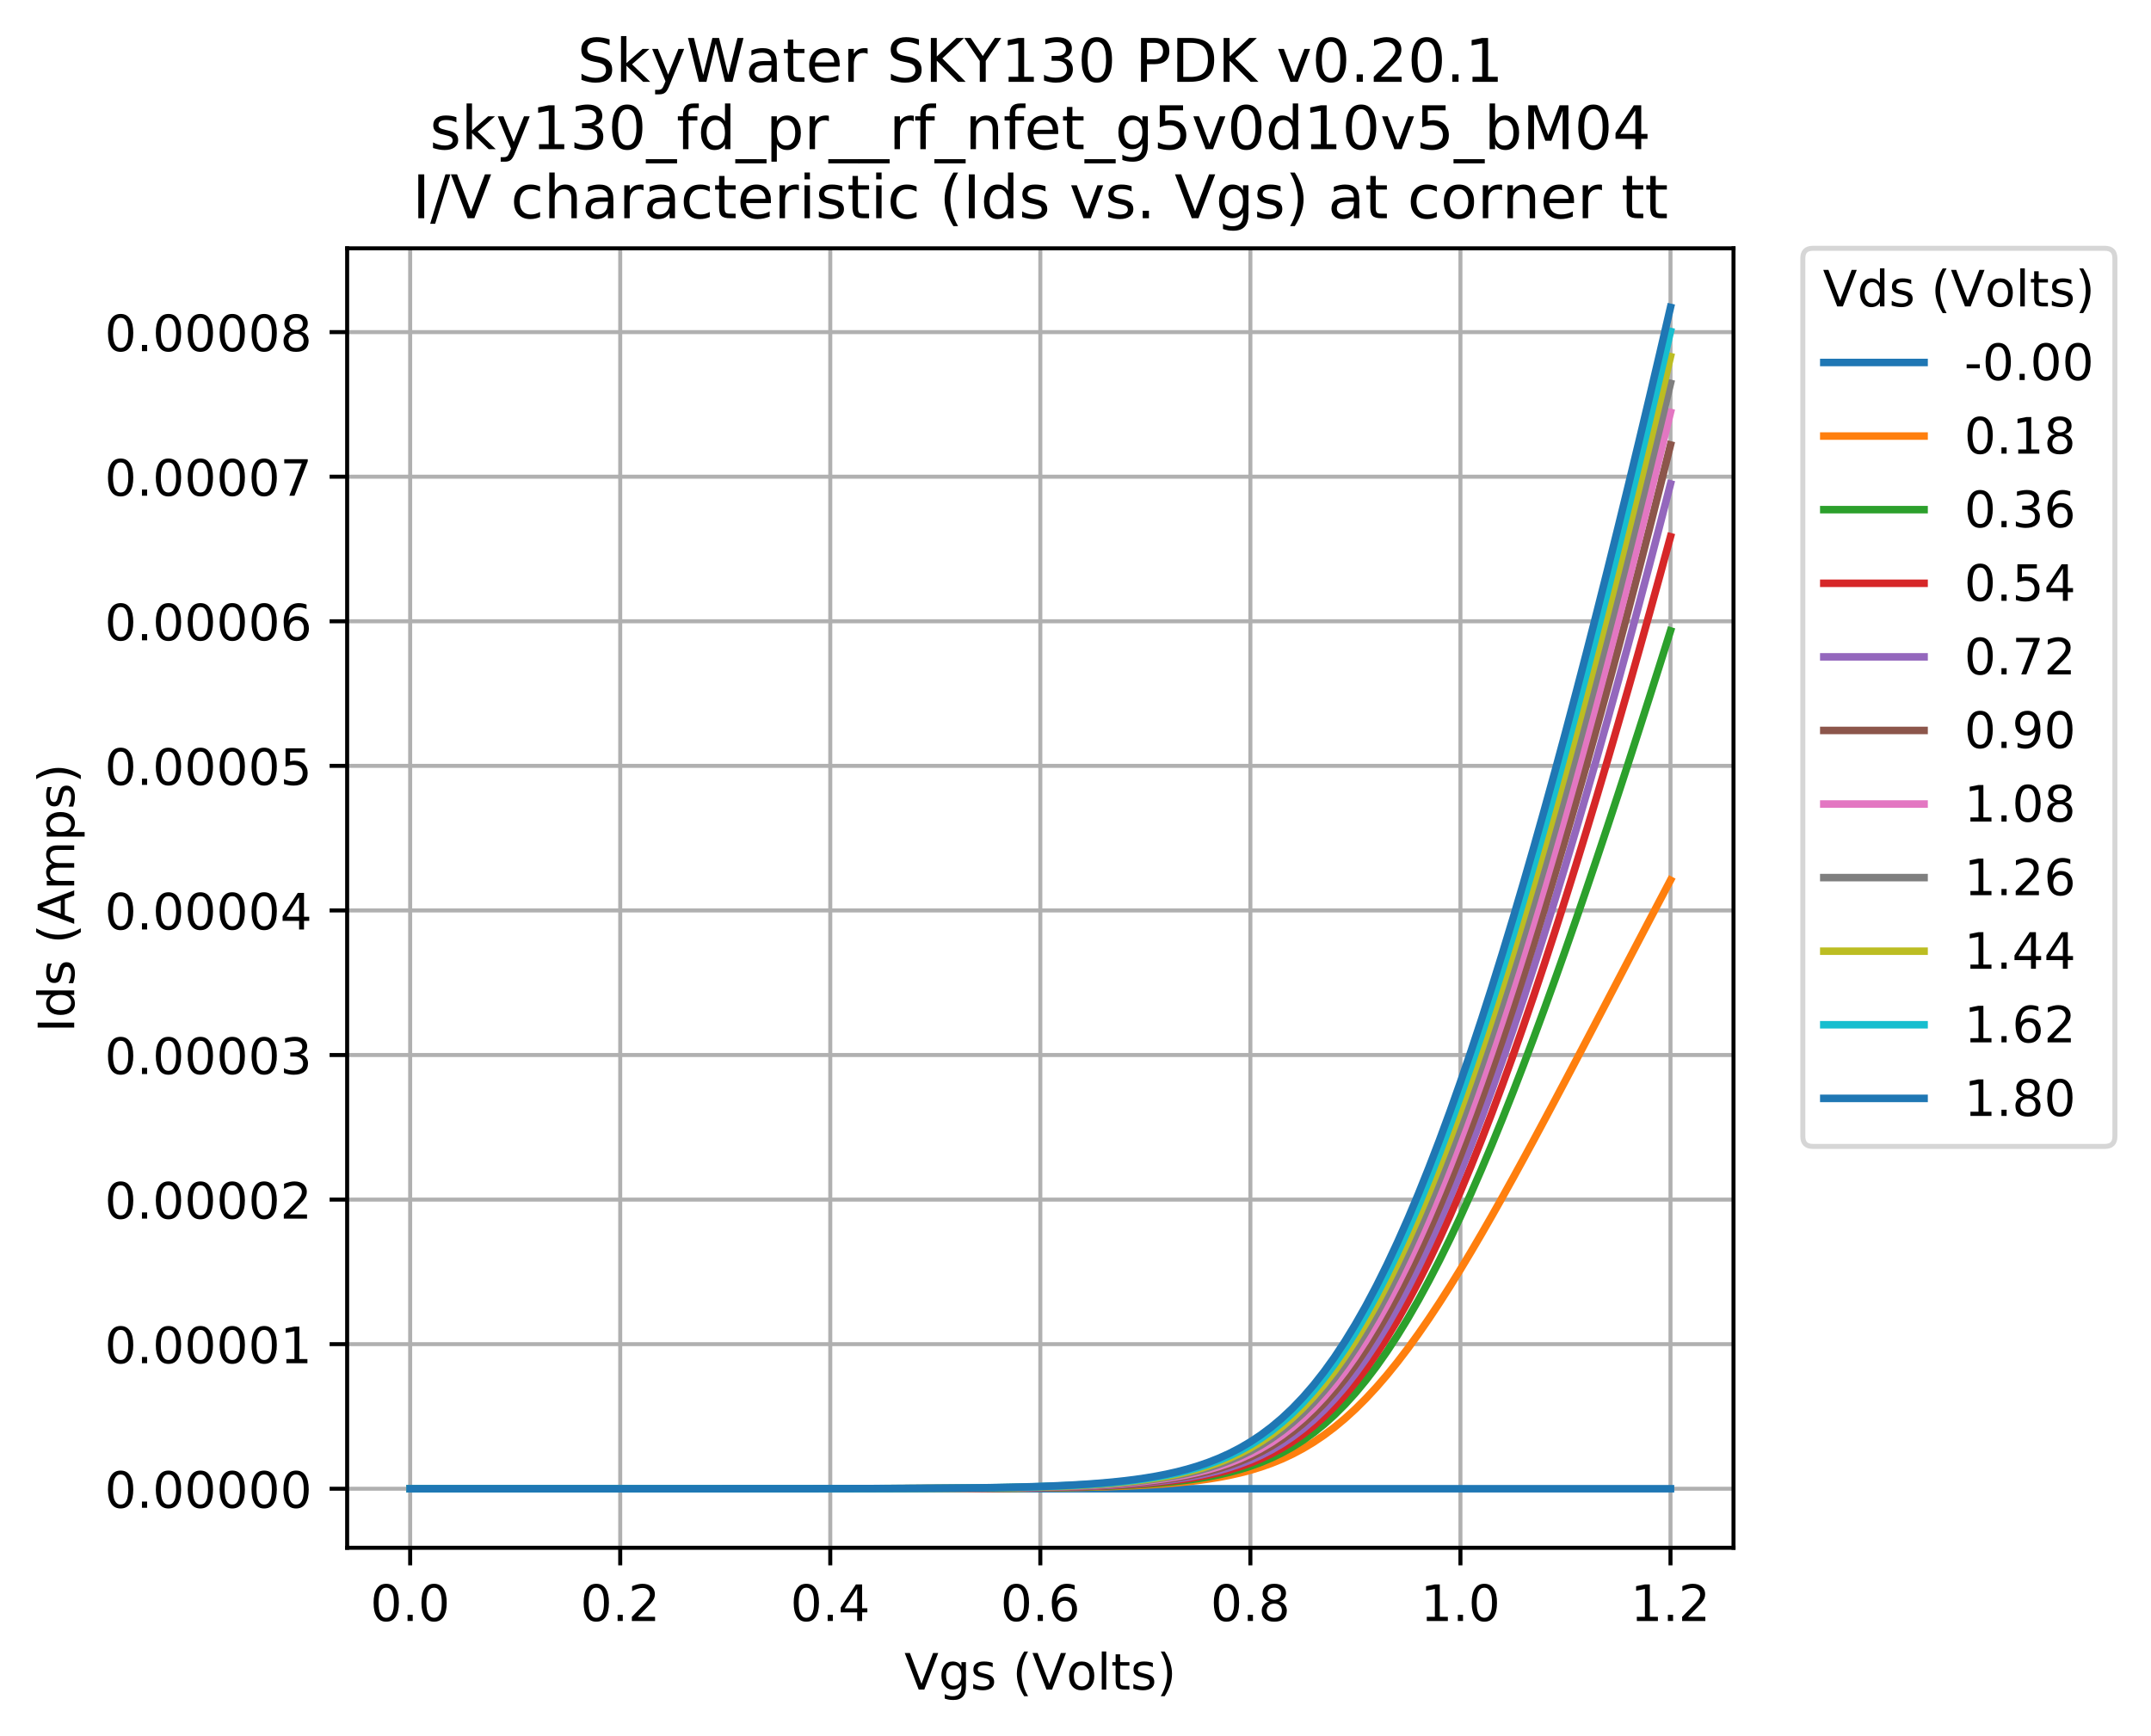 <?xml version="1.0" encoding="utf-8" standalone="no"?>
<!DOCTYPE svg PUBLIC "-//W3C//DTD SVG 1.1//EN"
  "http://www.w3.org/Graphics/SVG/1.1/DTD/svg11.dtd">
<!-- Created with matplotlib (https://matplotlib.org/) -->
<svg height="346.283pt" version="1.1" viewBox="0 0 428.971 346.283" width="428.971pt" xmlns="http://www.w3.org/2000/svg" xmlns:xlink="http://www.w3.org/1999/xlink">
 <defs>
  <style type="text/css">
*{stroke-linecap:butt;stroke-linejoin:round;}
  </style>
 </defs>
 <g id="figure_1">
  <g id="patch_1">
   <path d="M 0 346.283 
L 428.971 346.283 
L 428.971 0 
L 0 0 
z
" style="fill:#ffffff;"/>
  </g>
  <g id="axes_1">
   <g id="patch_2">
    <path d="M 69.231 308.727 
L 345.711 308.727 
L 345.711 49.527 
L 69.231 49.527 
z
" style="fill:#ffffff;"/>
   </g>
   <g id="matplotlib.axis_1">
    <g id="xtick_1">
     <g id="line2d_1">
      <path clip-path="url(#pf2546e51e2)" d="M 81.799 308.727 
L 81.799 49.527 
" style="fill:none;stroke:#b0b0b0;stroke-linecap:square;stroke-width:0.8;"/>
     </g>
     <g id="line2d_2">
      <defs>
       <path d="M 0 0 
L 0 3.5 
" id="mbc668638ee" style="stroke:#000000;stroke-width:0.8;"/>
      </defs>
      <g>
       <use style="stroke:#000000;stroke-width:0.8;" x="81.799" xlink:href="#mbc668638ee" y="308.727"/>
      </g>
     </g>
     <g id="text_1">
      <!-- 0.0 -->
      <defs>
       <path d="M 31.781 66.406 
Q 24.172 66.406 20.328 58.906 
Q 16.5 51.422 16.5 36.375 
Q 16.5 21.391 20.328 13.891 
Q 24.172 6.391 31.781 6.391 
Q 39.453 6.391 43.281 13.891 
Q 47.125 21.391 47.125 36.375 
Q 47.125 51.422 43.281 58.906 
Q 39.453 66.406 31.781 66.406 
z
M 31.781 74.219 
Q 44.047 74.219 50.516 64.516 
Q 56.984 54.828 56.984 36.375 
Q 56.984 17.969 50.516 8.266 
Q 44.047 -1.422 31.781 -1.422 
Q 19.531 -1.422 13.062 8.266 
Q 6.594 17.969 6.594 36.375 
Q 6.594 54.828 13.062 64.516 
Q 19.531 74.219 31.781 74.219 
z
" id="DejaVuSans-48"/>
       <path d="M 10.688 12.406 
L 21 12.406 
L 21 0 
L 10.688 0 
z
" id="DejaVuSans-46"/>
      </defs>
      <g transform="translate(73.847 323.325)scale(0.1 -0.1)">
       <use xlink:href="#DejaVuSans-48"/>
       <use x="63.623" xlink:href="#DejaVuSans-46"/>
       <use x="95.41" xlink:href="#DejaVuSans-48"/>
      </g>
     </g>
    </g>
    <g id="xtick_2">
     <g id="line2d_3">
      <path clip-path="url(#pf2546e51e2)" d="M 123.689 308.727 
L 123.689 49.527 
" style="fill:none;stroke:#b0b0b0;stroke-linecap:square;stroke-width:0.8;"/>
     </g>
     <g id="line2d_4">
      <g>
       <use style="stroke:#000000;stroke-width:0.8;" x="123.689" xlink:href="#mbc668638ee" y="308.727"/>
      </g>
     </g>
     <g id="text_2">
      <!-- 0.2 -->
      <defs>
       <path d="M 19.188 8.297 
L 53.609 8.297 
L 53.609 0 
L 7.328 0 
L 7.328 8.297 
Q 12.938 14.109 22.625 23.891 
Q 32.328 33.688 34.812 36.531 
Q 39.547 41.844 41.422 45.531 
Q 43.312 49.219 43.312 52.781 
Q 43.312 58.594 39.234 62.25 
Q 35.156 65.922 28.609 65.922 
Q 23.969 65.922 18.812 64.312 
Q 13.672 62.703 7.812 59.422 
L 7.812 69.391 
Q 13.766 71.781 18.938 73 
Q 24.125 74.219 28.422 74.219 
Q 39.75 74.219 46.484 68.547 
Q 53.219 62.891 53.219 53.422 
Q 53.219 48.922 51.531 44.891 
Q 49.859 40.875 45.406 35.406 
Q 44.188 33.984 37.641 27.219 
Q 31.109 20.453 19.188 8.297 
z
" id="DejaVuSans-50"/>
      </defs>
      <g transform="translate(115.738 323.325)scale(0.1 -0.1)">
       <use xlink:href="#DejaVuSans-48"/>
       <use x="63.623" xlink:href="#DejaVuSans-46"/>
       <use x="95.41" xlink:href="#DejaVuSans-50"/>
      </g>
     </g>
    </g>
    <g id="xtick_3">
     <g id="line2d_5">
      <path clip-path="url(#pf2546e51e2)" d="M 165.58 308.727 
L 165.58 49.527 
" style="fill:none;stroke:#b0b0b0;stroke-linecap:square;stroke-width:0.8;"/>
     </g>
     <g id="line2d_6">
      <g>
       <use style="stroke:#000000;stroke-width:0.8;" x="165.58" xlink:href="#mbc668638ee" y="308.727"/>
      </g>
     </g>
     <g id="text_3">
      <!-- 0.4 -->
      <defs>
       <path d="M 37.797 64.312 
L 12.891 25.391 
L 37.797 25.391 
z
M 35.203 72.906 
L 47.609 72.906 
L 47.609 25.391 
L 58.016 25.391 
L 58.016 17.188 
L 47.609 17.188 
L 47.609 0 
L 37.797 0 
L 37.797 17.188 
L 4.891 17.188 
L 4.891 26.703 
z
" id="DejaVuSans-52"/>
      </defs>
      <g transform="translate(157.629 323.325)scale(0.1 -0.1)">
       <use xlink:href="#DejaVuSans-48"/>
       <use x="63.623" xlink:href="#DejaVuSans-46"/>
       <use x="95.41" xlink:href="#DejaVuSans-52"/>
      </g>
     </g>
    </g>
    <g id="xtick_4">
     <g id="line2d_7">
      <path clip-path="url(#pf2546e51e2)" d="M 207.471 308.727 
L 207.471 49.527 
" style="fill:none;stroke:#b0b0b0;stroke-linecap:square;stroke-width:0.8;"/>
     </g>
     <g id="line2d_8">
      <g>
       <use style="stroke:#000000;stroke-width:0.8;" x="207.471" xlink:href="#mbc668638ee" y="308.727"/>
      </g>
     </g>
     <g id="text_4">
      <!-- 0.6 -->
      <defs>
       <path d="M 33.016 40.375 
Q 26.375 40.375 22.484 35.828 
Q 18.609 31.297 18.609 23.391 
Q 18.609 15.531 22.484 10.953 
Q 26.375 6.391 33.016 6.391 
Q 39.656 6.391 43.531 10.953 
Q 47.406 15.531 47.406 23.391 
Q 47.406 31.297 43.531 35.828 
Q 39.656 40.375 33.016 40.375 
z
M 52.594 71.297 
L 52.594 62.312 
Q 48.875 64.062 45.094 64.984 
Q 41.312 65.922 37.594 65.922 
Q 27.828 65.922 22.672 59.328 
Q 17.531 52.734 16.797 39.406 
Q 19.672 43.656 24.016 45.922 
Q 28.375 48.188 33.594 48.188 
Q 44.578 48.188 50.953 41.516 
Q 57.328 34.859 57.328 23.391 
Q 57.328 12.156 50.688 5.359 
Q 44.047 -1.422 33.016 -1.422 
Q 20.359 -1.422 13.672 8.266 
Q 6.984 17.969 6.984 36.375 
Q 6.984 53.656 15.188 63.938 
Q 23.391 74.219 37.203 74.219 
Q 40.922 74.219 44.703 73.484 
Q 48.484 72.75 52.594 71.297 
z
" id="DejaVuSans-54"/>
      </defs>
      <g transform="translate(199.52 323.325)scale(0.1 -0.1)">
       <use xlink:href="#DejaVuSans-48"/>
       <use x="63.623" xlink:href="#DejaVuSans-46"/>
       <use x="95.41" xlink:href="#DejaVuSans-54"/>
      </g>
     </g>
    </g>
    <g id="xtick_5">
     <g id="line2d_9">
      <path clip-path="url(#pf2546e51e2)" d="M 249.362 308.727 
L 249.362 49.527 
" style="fill:none;stroke:#b0b0b0;stroke-linecap:square;stroke-width:0.8;"/>
     </g>
     <g id="line2d_10">
      <g>
       <use style="stroke:#000000;stroke-width:0.8;" x="249.362" xlink:href="#mbc668638ee" y="308.727"/>
      </g>
     </g>
     <g id="text_5">
      <!-- 0.8 -->
      <defs>
       <path d="M 31.781 34.625 
Q 24.75 34.625 20.719 30.859 
Q 16.703 27.094 16.703 20.516 
Q 16.703 13.922 20.719 10.156 
Q 24.75 6.391 31.781 6.391 
Q 38.812 6.391 42.859 10.172 
Q 46.922 13.969 46.922 20.516 
Q 46.922 27.094 42.891 30.859 
Q 38.875 34.625 31.781 34.625 
z
M 21.922 38.812 
Q 15.578 40.375 12.031 44.719 
Q 8.5 49.078 8.5 55.328 
Q 8.5 64.062 14.719 69.141 
Q 20.953 74.219 31.781 74.219 
Q 42.672 74.219 48.875 69.141 
Q 55.078 64.062 55.078 55.328 
Q 55.078 49.078 51.531 44.719 
Q 48 40.375 41.703 38.812 
Q 48.828 37.156 52.797 32.312 
Q 56.781 27.484 56.781 20.516 
Q 56.781 9.906 50.312 4.234 
Q 43.844 -1.422 31.781 -1.422 
Q 19.734 -1.422 13.25 4.234 
Q 6.781 9.906 6.781 20.516 
Q 6.781 27.484 10.781 32.312 
Q 14.797 37.156 21.922 38.812 
z
M 18.312 54.391 
Q 18.312 48.734 21.844 45.562 
Q 25.391 42.391 31.781 42.391 
Q 38.141 42.391 41.719 45.562 
Q 45.312 48.734 45.312 54.391 
Q 45.312 60.062 41.719 63.234 
Q 38.141 66.406 31.781 66.406 
Q 25.391 66.406 21.844 63.234 
Q 18.312 60.062 18.312 54.391 
z
" id="DejaVuSans-56"/>
      </defs>
      <g transform="translate(241.411 323.325)scale(0.1 -0.1)">
       <use xlink:href="#DejaVuSans-48"/>
       <use x="63.623" xlink:href="#DejaVuSans-46"/>
       <use x="95.41" xlink:href="#DejaVuSans-56"/>
      </g>
     </g>
    </g>
    <g id="xtick_6">
     <g id="line2d_11">
      <path clip-path="url(#pf2546e51e2)" d="M 291.253 308.727 
L 291.253 49.527 
" style="fill:none;stroke:#b0b0b0;stroke-linecap:square;stroke-width:0.8;"/>
     </g>
     <g id="line2d_12">
      <g>
       <use style="stroke:#000000;stroke-width:0.8;" x="291.253" xlink:href="#mbc668638ee" y="308.727"/>
      </g>
     </g>
     <g id="text_6">
      <!-- 1.0 -->
      <defs>
       <path d="M 12.406 8.297 
L 28.516 8.297 
L 28.516 63.922 
L 10.984 60.406 
L 10.984 69.391 
L 28.422 72.906 
L 38.281 72.906 
L 38.281 8.297 
L 54.391 8.297 
L 54.391 0 
L 12.406 0 
z
" id="DejaVuSans-49"/>
      </defs>
      <g transform="translate(283.302 323.325)scale(0.1 -0.1)">
       <use xlink:href="#DejaVuSans-49"/>
       <use x="63.623" xlink:href="#DejaVuSans-46"/>
       <use x="95.41" xlink:href="#DejaVuSans-48"/>
      </g>
     </g>
    </g>
    <g id="xtick_7">
     <g id="line2d_13">
      <path clip-path="url(#pf2546e51e2)" d="M 333.144 308.727 
L 333.144 49.527 
" style="fill:none;stroke:#b0b0b0;stroke-linecap:square;stroke-width:0.8;"/>
     </g>
     <g id="line2d_14">
      <g>
       <use style="stroke:#000000;stroke-width:0.8;" x="333.144" xlink:href="#mbc668638ee" y="308.727"/>
      </g>
     </g>
     <g id="text_7">
      <!-- 1.2 -->
      <g transform="translate(325.192 323.325)scale(0.1 -0.1)">
       <use xlink:href="#DejaVuSans-49"/>
       <use x="63.623" xlink:href="#DejaVuSans-46"/>
       <use x="95.41" xlink:href="#DejaVuSans-50"/>
      </g>
     </g>
    </g>
    <g id="text_8">
     <!-- Vgs (Volts) -->
     <defs>
      <path d="M 28.609 0 
L 0.781 72.906 
L 11.078 72.906 
L 34.188 11.531 
L 57.328 72.906 
L 67.578 72.906 
L 39.797 0 
z
" id="DejaVuSans-86"/>
      <path d="M 45.406 27.984 
Q 45.406 37.75 41.375 43.109 
Q 37.359 48.484 30.078 48.484 
Q 22.859 48.484 18.828 43.109 
Q 14.797 37.75 14.797 27.984 
Q 14.797 18.266 18.828 12.891 
Q 22.859 7.516 30.078 7.516 
Q 37.359 7.516 41.375 12.891 
Q 45.406 18.266 45.406 27.984 
z
M 54.391 6.781 
Q 54.391 -7.172 48.188 -13.984 
Q 42 -20.797 29.203 -20.797 
Q 24.469 -20.797 20.266 -20.094 
Q 16.062 -19.391 12.109 -17.922 
L 12.109 -9.188 
Q 16.062 -11.328 19.922 -12.344 
Q 23.781 -13.375 27.781 -13.375 
Q 36.625 -13.375 41.016 -8.766 
Q 45.406 -4.156 45.406 5.172 
L 45.406 9.625 
Q 42.625 4.781 38.281 2.391 
Q 33.938 0 27.875 0 
Q 17.828 0 11.672 7.656 
Q 5.516 15.328 5.516 27.984 
Q 5.516 40.672 11.672 48.328 
Q 17.828 56 27.875 56 
Q 33.938 56 38.281 53.609 
Q 42.625 51.219 45.406 46.391 
L 45.406 54.688 
L 54.391 54.688 
z
" id="DejaVuSans-103"/>
      <path d="M 44.281 53.078 
L 44.281 44.578 
Q 40.484 46.531 36.375 47.5 
Q 32.281 48.484 27.875 48.484 
Q 21.188 48.484 17.844 46.438 
Q 14.5 44.391 14.5 40.281 
Q 14.5 37.156 16.891 35.375 
Q 19.281 33.594 26.516 31.984 
L 29.594 31.297 
Q 39.156 29.25 43.188 25.516 
Q 47.219 21.781 47.219 15.094 
Q 47.219 7.469 41.188 3.016 
Q 35.156 -1.422 24.609 -1.422 
Q 20.219 -1.422 15.453 -0.562 
Q 10.688 0.297 5.422 2 
L 5.422 11.281 
Q 10.406 8.688 15.234 7.391 
Q 20.062 6.109 24.812 6.109 
Q 31.156 6.109 34.562 8.281 
Q 37.984 10.453 37.984 14.406 
Q 37.984 18.062 35.516 20.016 
Q 33.062 21.969 24.703 23.781 
L 21.578 24.516 
Q 13.234 26.266 9.516 29.906 
Q 5.812 33.547 5.812 39.891 
Q 5.812 47.609 11.281 51.797 
Q 16.75 56 26.812 56 
Q 31.781 56 36.172 55.266 
Q 40.578 54.547 44.281 53.078 
z
" id="DejaVuSans-115"/>
      <path id="DejaVuSans-32"/>
      <path d="M 31 75.875 
Q 24.469 64.656 21.281 53.656 
Q 18.109 42.672 18.109 31.391 
Q 18.109 20.125 21.312 9.062 
Q 24.516 -2 31 -13.188 
L 23.188 -13.188 
Q 15.875 -1.703 12.234 9.375 
Q 8.594 20.453 8.594 31.391 
Q 8.594 42.281 12.203 53.312 
Q 15.828 64.359 23.188 75.875 
z
" id="DejaVuSans-40"/>
      <path d="M 30.609 48.391 
Q 23.391 48.391 19.188 42.75 
Q 14.984 37.109 14.984 27.297 
Q 14.984 17.484 19.156 11.844 
Q 23.344 6.203 30.609 6.203 
Q 37.797 6.203 41.984 11.859 
Q 46.188 17.531 46.188 27.297 
Q 46.188 37.016 41.984 42.703 
Q 37.797 48.391 30.609 48.391 
z
M 30.609 56 
Q 42.328 56 49.016 48.375 
Q 55.719 40.766 55.719 27.297 
Q 55.719 13.875 49.016 6.219 
Q 42.328 -1.422 30.609 -1.422 
Q 18.844 -1.422 12.172 6.219 
Q 5.516 13.875 5.516 27.297 
Q 5.516 40.766 12.172 48.375 
Q 18.844 56 30.609 56 
z
" id="DejaVuSans-111"/>
      <path d="M 9.422 75.984 
L 18.406 75.984 
L 18.406 0 
L 9.422 0 
z
" id="DejaVuSans-108"/>
      <path d="M 18.312 70.219 
L 18.312 54.688 
L 36.812 54.688 
L 36.812 47.703 
L 18.312 47.703 
L 18.312 18.016 
Q 18.312 11.328 20.141 9.422 
Q 21.969 7.516 27.594 7.516 
L 36.812 7.516 
L 36.812 0 
L 27.594 0 
Q 17.188 0 13.234 3.875 
Q 9.281 7.766 9.281 18.016 
L 9.281 47.703 
L 2.688 47.703 
L 2.688 54.688 
L 9.281 54.688 
L 9.281 70.219 
z
" id="DejaVuSans-116"/>
      <path d="M 8.016 75.875 
L 15.828 75.875 
Q 23.141 64.359 26.781 53.312 
Q 30.422 42.281 30.422 31.391 
Q 30.422 20.453 26.781 9.375 
Q 23.141 -1.703 15.828 -13.188 
L 8.016 -13.188 
Q 14.5 -2 17.703 9.062 
Q 20.906 20.125 20.906 31.391 
Q 20.906 42.672 17.703 53.656 
Q 14.5 64.656 8.016 75.875 
z
" id="DejaVuSans-41"/>
     </defs>
     <g transform="translate(180.353 337.003)scale(0.1 -0.1)">
      <use xlink:href="#DejaVuSans-86"/>
      <use x="68.408" xlink:href="#DejaVuSans-103"/>
      <use x="131.885" xlink:href="#DejaVuSans-115"/>
      <use x="183.984" xlink:href="#DejaVuSans-32"/>
      <use x="215.771" xlink:href="#DejaVuSans-40"/>
      <use x="254.785" xlink:href="#DejaVuSans-86"/>
      <use x="323.084" xlink:href="#DejaVuSans-111"/>
      <use x="384.266" xlink:href="#DejaVuSans-108"/>
      <use x="412.049" xlink:href="#DejaVuSans-116"/>
      <use x="451.258" xlink:href="#DejaVuSans-115"/>
      <use x="503.357" xlink:href="#DejaVuSans-41"/>
     </g>
    </g>
   </g>
   <g id="matplotlib.axis_2">
    <g id="ytick_1">
     <g id="line2d_15">
      <path clip-path="url(#pf2546e51e2)" d="M 69.231 296.945 
L 345.711 296.945 
" style="fill:none;stroke:#b0b0b0;stroke-linecap:square;stroke-width:0.8;"/>
     </g>
     <g id="line2d_16">
      <defs>
       <path d="M 0 0 
L -3.5 0 
" id="mcac70e22fc" style="stroke:#000000;stroke-width:0.8;"/>
      </defs>
      <g>
       <use style="stroke:#000000;stroke-width:0.8;" x="69.231" xlink:href="#mcac70e22fc" y="296.945"/>
      </g>
     </g>
     <g id="text_9">
      <!-- 0.00000 -->
      <g transform="translate(20.878 300.744)scale(0.1 -0.1)">
       <use xlink:href="#DejaVuSans-48"/>
       <use x="63.623" xlink:href="#DejaVuSans-46"/>
       <use x="95.41" xlink:href="#DejaVuSans-48"/>
       <use x="159.033" xlink:href="#DejaVuSans-48"/>
       <use x="222.656" xlink:href="#DejaVuSans-48"/>
       <use x="286.279" xlink:href="#DejaVuSans-48"/>
       <use x="349.902" xlink:href="#DejaVuSans-48"/>
      </g>
     </g>
    </g>
    <g id="ytick_2">
     <g id="line2d_17">
      <path clip-path="url(#pf2546e51e2)" d="M 69.231 268.107 
L 345.711 268.107 
" style="fill:none;stroke:#b0b0b0;stroke-linecap:square;stroke-width:0.8;"/>
     </g>
     <g id="line2d_18">
      <g>
       <use style="stroke:#000000;stroke-width:0.8;" x="69.231" xlink:href="#mcac70e22fc" y="268.107"/>
      </g>
     </g>
     <g id="text_10">
      <!-- 0.00001 -->
      <g transform="translate(20.878 271.906)scale(0.1 -0.1)">
       <use xlink:href="#DejaVuSans-48"/>
       <use x="63.623" xlink:href="#DejaVuSans-46"/>
       <use x="95.41" xlink:href="#DejaVuSans-48"/>
       <use x="159.033" xlink:href="#DejaVuSans-48"/>
       <use x="222.656" xlink:href="#DejaVuSans-48"/>
       <use x="286.279" xlink:href="#DejaVuSans-48"/>
       <use x="349.902" xlink:href="#DejaVuSans-49"/>
      </g>
     </g>
    </g>
    <g id="ytick_3">
     <g id="line2d_19">
      <path clip-path="url(#pf2546e51e2)" d="M 69.231 239.269 
L 345.711 239.269 
" style="fill:none;stroke:#b0b0b0;stroke-linecap:square;stroke-width:0.8;"/>
     </g>
     <g id="line2d_20">
      <g>
       <use style="stroke:#000000;stroke-width:0.8;" x="69.231" xlink:href="#mcac70e22fc" y="239.269"/>
      </g>
     </g>
     <g id="text_11">
      <!-- 0.00002 -->
      <g transform="translate(20.878 243.068)scale(0.1 -0.1)">
       <use xlink:href="#DejaVuSans-48"/>
       <use x="63.623" xlink:href="#DejaVuSans-46"/>
       <use x="95.41" xlink:href="#DejaVuSans-48"/>
       <use x="159.033" xlink:href="#DejaVuSans-48"/>
       <use x="222.656" xlink:href="#DejaVuSans-48"/>
       <use x="286.279" xlink:href="#DejaVuSans-48"/>
       <use x="349.902" xlink:href="#DejaVuSans-50"/>
      </g>
     </g>
    </g>
    <g id="ytick_4">
     <g id="line2d_21">
      <path clip-path="url(#pf2546e51e2)" d="M 69.231 210.431 
L 345.711 210.431 
" style="fill:none;stroke:#b0b0b0;stroke-linecap:square;stroke-width:0.8;"/>
     </g>
     <g id="line2d_22">
      <g>
       <use style="stroke:#000000;stroke-width:0.8;" x="69.231" xlink:href="#mcac70e22fc" y="210.431"/>
      </g>
     </g>
     <g id="text_12">
      <!-- 0.00003 -->
      <defs>
       <path d="M 40.578 39.312 
Q 47.656 37.797 51.625 33 
Q 55.609 28.219 55.609 21.188 
Q 55.609 10.406 48.188 4.484 
Q 40.766 -1.422 27.094 -1.422 
Q 22.516 -1.422 17.656 -0.516 
Q 12.797 0.391 7.625 2.203 
L 7.625 11.719 
Q 11.719 9.328 16.594 8.109 
Q 21.484 6.891 26.812 6.891 
Q 36.078 6.891 40.938 10.547 
Q 45.797 14.203 45.797 21.188 
Q 45.797 27.641 41.281 31.266 
Q 36.766 34.906 28.719 34.906 
L 20.219 34.906 
L 20.219 43.016 
L 29.109 43.016 
Q 36.375 43.016 40.234 45.922 
Q 44.094 48.828 44.094 54.297 
Q 44.094 59.906 40.109 62.906 
Q 36.141 65.922 28.719 65.922 
Q 24.656 65.922 20.016 65.031 
Q 15.375 64.156 9.812 62.312 
L 9.812 71.094 
Q 15.438 72.656 20.344 73.438 
Q 25.25 74.219 29.594 74.219 
Q 40.828 74.219 47.359 69.109 
Q 53.906 64.016 53.906 55.328 
Q 53.906 49.266 50.438 45.094 
Q 46.969 40.922 40.578 39.312 
z
" id="DejaVuSans-51"/>
      </defs>
      <g transform="translate(20.878 214.23)scale(0.1 -0.1)">
       <use xlink:href="#DejaVuSans-48"/>
       <use x="63.623" xlink:href="#DejaVuSans-46"/>
       <use x="95.41" xlink:href="#DejaVuSans-48"/>
       <use x="159.033" xlink:href="#DejaVuSans-48"/>
       <use x="222.656" xlink:href="#DejaVuSans-48"/>
       <use x="286.279" xlink:href="#DejaVuSans-48"/>
       <use x="349.902" xlink:href="#DejaVuSans-51"/>
      </g>
     </g>
    </g>
    <g id="ytick_5">
     <g id="line2d_23">
      <path clip-path="url(#pf2546e51e2)" d="M 69.231 181.593 
L 345.711 181.593 
" style="fill:none;stroke:#b0b0b0;stroke-linecap:square;stroke-width:0.8;"/>
     </g>
     <g id="line2d_24">
      <g>
       <use style="stroke:#000000;stroke-width:0.8;" x="69.231" xlink:href="#mcac70e22fc" y="181.593"/>
      </g>
     </g>
     <g id="text_13">
      <!-- 0.00004 -->
      <g transform="translate(20.878 185.393)scale(0.1 -0.1)">
       <use xlink:href="#DejaVuSans-48"/>
       <use x="63.623" xlink:href="#DejaVuSans-46"/>
       <use x="95.41" xlink:href="#DejaVuSans-48"/>
       <use x="159.033" xlink:href="#DejaVuSans-48"/>
       <use x="222.656" xlink:href="#DejaVuSans-48"/>
       <use x="286.279" xlink:href="#DejaVuSans-48"/>
       <use x="349.902" xlink:href="#DejaVuSans-52"/>
      </g>
     </g>
    </g>
    <g id="ytick_6">
     <g id="line2d_25">
      <path clip-path="url(#pf2546e51e2)" d="M 69.231 152.755 
L 345.711 152.755 
" style="fill:none;stroke:#b0b0b0;stroke-linecap:square;stroke-width:0.8;"/>
     </g>
     <g id="line2d_26">
      <g>
       <use style="stroke:#000000;stroke-width:0.8;" x="69.231" xlink:href="#mcac70e22fc" y="152.755"/>
      </g>
     </g>
     <g id="text_14">
      <!-- 0.00005 -->
      <defs>
       <path d="M 10.797 72.906 
L 49.516 72.906 
L 49.516 64.594 
L 19.828 64.594 
L 19.828 46.734 
Q 21.969 47.469 24.109 47.828 
Q 26.266 48.188 28.422 48.188 
Q 40.625 48.188 47.75 41.5 
Q 54.891 34.812 54.891 23.391 
Q 54.891 11.625 47.562 5.094 
Q 40.234 -1.422 26.906 -1.422 
Q 22.312 -1.422 17.547 -0.641 
Q 12.797 0.141 7.719 1.703 
L 7.719 11.625 
Q 12.109 9.234 16.797 8.062 
Q 21.484 6.891 26.703 6.891 
Q 35.156 6.891 40.078 11.328 
Q 45.016 15.766 45.016 23.391 
Q 45.016 31 40.078 35.438 
Q 35.156 39.891 26.703 39.891 
Q 22.75 39.891 18.812 39.016 
Q 14.891 38.141 10.797 36.281 
z
" id="DejaVuSans-53"/>
      </defs>
      <g transform="translate(20.878 156.555)scale(0.1 -0.1)">
       <use xlink:href="#DejaVuSans-48"/>
       <use x="63.623" xlink:href="#DejaVuSans-46"/>
       <use x="95.41" xlink:href="#DejaVuSans-48"/>
       <use x="159.033" xlink:href="#DejaVuSans-48"/>
       <use x="222.656" xlink:href="#DejaVuSans-48"/>
       <use x="286.279" xlink:href="#DejaVuSans-48"/>
       <use x="349.902" xlink:href="#DejaVuSans-53"/>
      </g>
     </g>
    </g>
    <g id="ytick_7">
     <g id="line2d_27">
      <path clip-path="url(#pf2546e51e2)" d="M 69.231 123.918 
L 345.711 123.918 
" style="fill:none;stroke:#b0b0b0;stroke-linecap:square;stroke-width:0.8;"/>
     </g>
     <g id="line2d_28">
      <g>
       <use style="stroke:#000000;stroke-width:0.8;" x="69.231" xlink:href="#mcac70e22fc" y="123.918"/>
      </g>
     </g>
     <g id="text_15">
      <!-- 0.00006 -->
      <g transform="translate(20.878 127.717)scale(0.1 -0.1)">
       <use xlink:href="#DejaVuSans-48"/>
       <use x="63.623" xlink:href="#DejaVuSans-46"/>
       <use x="95.41" xlink:href="#DejaVuSans-48"/>
       <use x="159.033" xlink:href="#DejaVuSans-48"/>
       <use x="222.656" xlink:href="#DejaVuSans-48"/>
       <use x="286.279" xlink:href="#DejaVuSans-48"/>
       <use x="349.902" xlink:href="#DejaVuSans-54"/>
      </g>
     </g>
    </g>
    <g id="ytick_8">
     <g id="line2d_29">
      <path clip-path="url(#pf2546e51e2)" d="M 69.231 95.08 
L 345.711 95.08 
" style="fill:none;stroke:#b0b0b0;stroke-linecap:square;stroke-width:0.8;"/>
     </g>
     <g id="line2d_30">
      <g>
       <use style="stroke:#000000;stroke-width:0.8;" x="69.231" xlink:href="#mcac70e22fc" y="95.08"/>
      </g>
     </g>
     <g id="text_16">
      <!-- 0.00007 -->
      <defs>
       <path d="M 8.203 72.906 
L 55.078 72.906 
L 55.078 68.703 
L 28.609 0 
L 18.312 0 
L 43.219 64.594 
L 8.203 64.594 
z
" id="DejaVuSans-55"/>
      </defs>
      <g transform="translate(20.878 98.879)scale(0.1 -0.1)">
       <use xlink:href="#DejaVuSans-48"/>
       <use x="63.623" xlink:href="#DejaVuSans-46"/>
       <use x="95.41" xlink:href="#DejaVuSans-48"/>
       <use x="159.033" xlink:href="#DejaVuSans-48"/>
       <use x="222.656" xlink:href="#DejaVuSans-48"/>
       <use x="286.279" xlink:href="#DejaVuSans-48"/>
       <use x="349.902" xlink:href="#DejaVuSans-55"/>
      </g>
     </g>
    </g>
    <g id="ytick_9">
     <g id="line2d_31">
      <path clip-path="url(#pf2546e51e2)" d="M 69.231 66.242 
L 345.711 66.242 
" style="fill:none;stroke:#b0b0b0;stroke-linecap:square;stroke-width:0.8;"/>
     </g>
     <g id="line2d_32">
      <g>
       <use style="stroke:#000000;stroke-width:0.8;" x="69.231" xlink:href="#mcac70e22fc" y="66.242"/>
      </g>
     </g>
     <g id="text_17">
      <!-- 0.00008 -->
      <g transform="translate(20.878 70.041)scale(0.1 -0.1)">
       <use xlink:href="#DejaVuSans-48"/>
       <use x="63.623" xlink:href="#DejaVuSans-46"/>
       <use x="95.41" xlink:href="#DejaVuSans-48"/>
       <use x="159.033" xlink:href="#DejaVuSans-48"/>
       <use x="222.656" xlink:href="#DejaVuSans-48"/>
       <use x="286.279" xlink:href="#DejaVuSans-48"/>
       <use x="349.902" xlink:href="#DejaVuSans-56"/>
      </g>
     </g>
    </g>
    <g id="text_18">
     <!-- Ids (Amps) -->
     <defs>
      <path d="M 9.812 72.906 
L 19.672 72.906 
L 19.672 0 
L 9.812 0 
z
" id="DejaVuSans-73"/>
      <path d="M 45.406 46.391 
L 45.406 75.984 
L 54.391 75.984 
L 54.391 0 
L 45.406 0 
L 45.406 8.203 
Q 42.578 3.328 38.25 0.953 
Q 33.938 -1.422 27.875 -1.422 
Q 17.969 -1.422 11.734 6.484 
Q 5.516 14.406 5.516 27.297 
Q 5.516 40.188 11.734 48.094 
Q 17.969 56 27.875 56 
Q 33.938 56 38.25 53.625 
Q 42.578 51.266 45.406 46.391 
z
M 14.797 27.297 
Q 14.797 17.391 18.875 11.75 
Q 22.953 6.109 30.078 6.109 
Q 37.203 6.109 41.297 11.75 
Q 45.406 17.391 45.406 27.297 
Q 45.406 37.203 41.297 42.844 
Q 37.203 48.484 30.078 48.484 
Q 22.953 48.484 18.875 42.844 
Q 14.797 37.203 14.797 27.297 
z
" id="DejaVuSans-100"/>
      <path d="M 34.188 63.188 
L 20.797 26.906 
L 47.609 26.906 
z
M 28.609 72.906 
L 39.797 72.906 
L 67.578 0 
L 57.328 0 
L 50.688 18.703 
L 17.828 18.703 
L 11.188 0 
L 0.781 0 
z
" id="DejaVuSans-65"/>
      <path d="M 52 44.188 
Q 55.375 50.25 60.062 53.125 
Q 64.75 56 71.094 56 
Q 79.641 56 84.281 50.016 
Q 88.922 44.047 88.922 33.016 
L 88.922 0 
L 79.891 0 
L 79.891 32.719 
Q 79.891 40.578 77.094 44.375 
Q 74.312 48.188 68.609 48.188 
Q 61.625 48.188 57.562 43.547 
Q 53.516 38.922 53.516 30.906 
L 53.516 0 
L 44.484 0 
L 44.484 32.719 
Q 44.484 40.625 41.703 44.406 
Q 38.922 48.188 33.109 48.188 
Q 26.219 48.188 22.156 43.531 
Q 18.109 38.875 18.109 30.906 
L 18.109 0 
L 9.078 0 
L 9.078 54.688 
L 18.109 54.688 
L 18.109 46.188 
Q 21.188 51.219 25.484 53.609 
Q 29.781 56 35.688 56 
Q 41.656 56 45.828 52.969 
Q 50 49.953 52 44.188 
z
" id="DejaVuSans-109"/>
      <path d="M 18.109 8.203 
L 18.109 -20.797 
L 9.078 -20.797 
L 9.078 54.688 
L 18.109 54.688 
L 18.109 46.391 
Q 20.953 51.266 25.266 53.625 
Q 29.594 56 35.594 56 
Q 45.562 56 51.781 48.094 
Q 58.016 40.188 58.016 27.297 
Q 58.016 14.406 51.781 6.484 
Q 45.562 -1.422 35.594 -1.422 
Q 29.594 -1.422 25.266 0.953 
Q 20.953 3.328 18.109 8.203 
z
M 48.688 27.297 
Q 48.688 37.203 44.609 42.844 
Q 40.531 48.484 33.406 48.484 
Q 26.266 48.484 22.188 42.844 
Q 18.109 37.203 18.109 27.297 
Q 18.109 17.391 22.188 11.75 
Q 26.266 6.109 33.406 6.109 
Q 40.531 6.109 44.609 11.75 
Q 48.688 17.391 48.688 27.297 
z
" id="DejaVuSans-112"/>
     </defs>
     <g transform="translate(14.798 205.941)rotate(-90)scale(0.1 -0.1)">
      <use xlink:href="#DejaVuSans-73"/>
      <use x="29.492" xlink:href="#DejaVuSans-100"/>
      <use x="92.969" xlink:href="#DejaVuSans-115"/>
      <use x="145.068" xlink:href="#DejaVuSans-32"/>
      <use x="176.855" xlink:href="#DejaVuSans-40"/>
      <use x="215.869" xlink:href="#DejaVuSans-65"/>
      <use x="284.277" xlink:href="#DejaVuSans-109"/>
      <use x="381.689" xlink:href="#DejaVuSans-112"/>
      <use x="445.166" xlink:href="#DejaVuSans-115"/>
      <use x="497.266" xlink:href="#DejaVuSans-41"/>
     </g>
    </g>
   </g>
   <g id="line2d_33">
    <path clip-path="url(#pf2546e51e2)" d="M 81.799 296.945 
L 83.893 296.945 
L 85.988 296.945 
L 88.082 296.945 
L 90.177 296.945 
L 92.271 296.945 
L 94.366 296.945 
L 96.46 296.945 
L 98.555 296.945 
L 100.649 296.945 
L 102.744 296.945 
L 104.839 296.945 
L 106.933 296.945 
L 109.028 296.945 
L 111.122 296.945 
L 113.217 296.945 
L 115.311 296.945 
L 117.406 296.945 
L 119.5 296.945 
L 121.595 296.945 
L 123.689 296.945 
L 125.784 296.945 
L 127.879 296.945 
L 129.973 296.945 
L 132.068 296.945 
L 134.162 296.945 
L 136.257 296.945 
L 138.351 296.945 
L 140.446 296.945 
L 142.54 296.945 
L 144.635 296.945 
L 146.729 296.945 
L 148.824 296.945 
L 150.919 296.945 
L 153.013 296.945 
L 155.108 296.945 
L 157.202 296.945 
L 159.297 296.945 
L 161.391 296.945 
L 163.486 296.945 
L 165.58 296.945 
L 167.675 296.945 
L 169.769 296.945 
L 171.864 296.945 
L 173.959 296.945 
L 176.053 296.945 
L 178.148 296.945 
L 180.242 296.945 
L 182.337 296.945 
L 184.431 296.945 
L 186.526 296.945 
L 188.62 296.945 
L 190.715 296.945 
L 192.809 296.945 
L 194.904 296.945 
L 196.999 296.945 
L 199.093 296.945 
L 201.188 296.945 
L 203.282 296.945 
L 205.377 296.945 
L 207.471 296.945 
L 209.566 296.945 
L 211.66 296.945 
L 213.755 296.945 
L 215.849 296.945 
L 217.944 296.945 
L 220.039 296.945 
L 222.133 296.945 
L 224.228 296.945 
L 226.322 296.945 
L 228.417 296.945 
L 230.511 296.945 
L 232.606 296.945 
L 234.7 296.945 
L 236.795 296.945 
L 238.889 296.945 
L 240.984 296.945 
L 243.079 296.945 
L 245.173 296.945 
L 247.268 296.945 
L 249.362 296.945 
L 251.457 296.945 
L 253.551 296.945 
L 255.646 296.945 
L 257.74 296.945 
L 259.835 296.945 
L 261.929 296.945 
L 264.024 296.945 
L 266.119 296.945 
L 268.213 296.945 
L 270.308 296.945 
L 272.402 296.945 
L 274.497 296.945 
L 276.591 296.945 
L 278.686 296.945 
L 280.78 296.945 
L 282.875 296.945 
L 284.969 296.945 
L 287.064 296.945 
L 289.159 296.945 
L 291.253 296.945 
L 293.348 296.945 
L 295.442 296.945 
L 297.537 296.945 
L 299.631 296.945 
L 301.726 296.945 
L 303.82 296.945 
L 305.915 296.945 
L 308.009 296.945 
L 310.104 296.945 
L 312.199 296.945 
L 314.293 296.945 
L 316.388 296.945 
L 318.482 296.945 
L 320.577 296.945 
L 322.671 296.945 
L 324.766 296.945 
L 326.86 296.945 
L 328.955 296.945 
L 331.049 296.945 
L 333.144 296.945 
" style="fill:none;stroke:#1f77b4;stroke-linecap:square;stroke-width:1.5;"/>
   </g>
   <g id="line2d_34">
    <path clip-path="url(#pf2546e51e2)" d="M 81.799 296.945 
L 83.893 296.945 
L 85.988 296.945 
L 88.082 296.945 
L 90.177 296.945 
L 92.271 296.945 
L 94.366 296.945 
L 96.46 296.945 
L 98.555 296.945 
L 100.649 296.945 
L 102.744 296.945 
L 104.839 296.945 
L 106.933 296.945 
L 109.028 296.945 
L 111.122 296.945 
L 113.217 296.945 
L 115.311 296.945 
L 117.406 296.945 
L 119.5 296.945 
L 121.595 296.945 
L 123.689 296.945 
L 125.784 296.944 
L 127.879 296.944 
L 129.973 296.944 
L 132.068 296.944 
L 134.162 296.944 
L 136.257 296.944 
L 138.351 296.944 
L 140.446 296.944 
L 142.54 296.944 
L 144.635 296.943 
L 146.729 296.943 
L 148.824 296.943 
L 150.919 296.943 
L 153.013 296.942 
L 155.108 296.942 
L 157.202 296.941 
L 159.297 296.941 
L 161.391 296.94 
L 163.486 296.939 
L 165.58 296.938 
L 167.675 296.937 
L 169.769 296.936 
L 171.864 296.934 
L 173.959 296.933 
L 176.053 296.931 
L 178.148 296.928 
L 180.242 296.925 
L 182.337 296.922 
L 184.431 296.918 
L 186.526 296.914 
L 188.62 296.908 
L 190.715 296.902 
L 192.809 296.895 
L 194.904 296.887 
L 196.999 296.877 
L 199.093 296.865 
L 201.188 296.852 
L 203.282 296.836 
L 205.377 296.818 
L 207.471 296.796 
L 209.566 296.771 
L 211.66 296.741 
L 213.755 296.706 
L 215.849 296.665 
L 217.944 296.617 
L 220.039 296.56 
L 222.133 296.494 
L 224.228 296.416 
L 226.322 296.324 
L 228.417 296.215 
L 230.511 296.088 
L 232.606 295.937 
L 234.7 295.76 
L 236.795 295.55 
L 238.889 295.304 
L 240.984 295.013 
L 243.079 294.672 
L 245.173 294.271 
L 247.268 293.801 
L 249.362 293.253 
L 251.457 292.615 
L 253.551 291.876 
L 255.646 291.024 
L 257.74 290.048 
L 259.835 288.936 
L 261.929 287.679 
L 264.024 286.267 
L 266.119 284.693 
L 268.213 282.951 
L 270.308 281.038 
L 272.402 278.953 
L 274.497 276.697 
L 276.591 274.272 
L 278.686 271.685 
L 280.78 268.942 
L 282.875 266.05 
L 284.969 263.019 
L 287.064 259.86 
L 289.159 256.581 
L 291.253 253.194 
L 293.348 249.71 
L 295.442 246.139 
L 297.537 242.49 
L 299.631 238.773 
L 301.726 234.998 
L 303.82 231.172 
L 305.915 227.303 
L 308.009 223.399 
L 310.104 219.465 
L 312.199 215.507 
L 314.293 211.532 
L 316.388 207.543 
L 318.482 203.544 
L 320.577 199.54 
L 322.671 195.534 
L 324.766 191.529 
L 326.86 187.528 
L 328.955 183.532 
L 331.049 179.545 
L 333.144 175.567 
" style="fill:none;stroke:#ff7f0e;stroke-linecap:square;stroke-width:1.5;"/>
   </g>
   <g id="line2d_35">
    <path clip-path="url(#pf2546e51e2)" d="M 81.799 296.945 
L 83.893 296.945 
L 85.988 296.945 
L 88.082 296.945 
L 90.177 296.945 
L 92.271 296.945 
L 94.366 296.945 
L 96.46 296.945 
L 98.555 296.945 
L 100.649 296.945 
L 102.744 296.945 
L 104.839 296.945 
L 106.933 296.945 
L 109.028 296.945 
L 111.122 296.945 
L 113.217 296.945 
L 115.311 296.945 
L 117.406 296.945 
L 119.5 296.945 
L 121.595 296.944 
L 123.689 296.944 
L 125.784 296.944 
L 127.879 296.944 
L 129.973 296.944 
L 132.068 296.944 
L 134.162 296.944 
L 136.257 296.944 
L 138.351 296.944 
L 140.446 296.944 
L 142.54 296.943 
L 144.635 296.943 
L 146.729 296.943 
L 148.824 296.942 
L 150.919 296.942 
L 153.013 296.942 
L 155.108 296.941 
L 157.202 296.94 
L 159.297 296.94 
L 161.391 296.939 
L 163.486 296.938 
L 165.58 296.937 
L 167.675 296.935 
L 169.769 296.934 
L 171.864 296.932 
L 173.959 296.93 
L 176.053 296.927 
L 178.148 296.924 
L 180.242 296.92 
L 182.337 296.916 
L 184.431 296.911 
L 186.526 296.906 
L 188.62 296.899 
L 190.715 296.892 
L 192.809 296.883 
L 194.904 296.872 
L 196.999 296.86 
L 199.093 296.845 
L 201.188 296.828 
L 203.282 296.809 
L 205.377 296.786 
L 207.471 296.759 
L 209.566 296.727 
L 211.66 296.69 
L 213.755 296.646 
L 215.849 296.595 
L 217.944 296.536 
L 220.039 296.466 
L 222.133 296.383 
L 224.228 296.287 
L 226.322 296.173 
L 228.417 296.04 
L 230.511 295.883 
L 232.606 295.698 
L 234.7 295.481 
L 236.795 295.226 
L 238.889 294.927 
L 240.984 294.575 
L 243.079 294.162 
L 245.173 293.679 
L 247.268 293.114 
L 249.362 292.457 
L 251.457 291.693 
L 253.551 290.81 
L 255.646 289.794 
L 257.74 288.629 
L 259.835 287.304 
L 261.929 285.803 
L 264.024 284.115 
L 266.119 282.23 
L 268.213 280.136 
L 270.308 277.828 
L 272.402 275.3 
L 274.497 272.549 
L 276.591 269.573 
L 278.686 266.373 
L 280.78 262.952 
L 282.875 259.313 
L 284.969 255.461 
L 287.064 251.403 
L 289.159 247.145 
L 291.253 242.695 
L 293.348 238.062 
L 295.442 233.253 
L 297.537 228.277 
L 299.631 223.143 
L 301.726 217.858 
L 303.82 212.433 
L 305.915 206.874 
L 308.009 201.189 
L 310.104 195.388 
L 312.199 189.477 
L 314.293 183.464 
L 316.388 177.355 
L 318.482 171.158 
L 320.577 164.88 
L 322.671 158.526 
L 324.766 152.103 
L 326.86 145.617 
L 328.955 139.073 
L 331.049 132.477 
L 333.144 125.833 
" style="fill:none;stroke:#2ca02c;stroke-linecap:square;stroke-width:1.5;"/>
   </g>
   <g id="line2d_36">
    <path clip-path="url(#pf2546e51e2)" d="M 81.799 296.945 
L 83.893 296.945 
L 85.988 296.945 
L 88.082 296.945 
L 90.177 296.945 
L 92.271 296.945 
L 94.366 296.945 
L 96.46 296.945 
L 98.555 296.945 
L 100.649 296.945 
L 102.744 296.945 
L 104.839 296.945 
L 106.933 296.945 
L 109.028 296.945 
L 111.122 296.945 
L 113.217 296.945 
L 115.311 296.945 
L 117.406 296.945 
L 119.5 296.944 
L 121.595 296.944 
L 123.689 296.944 
L 125.784 296.944 
L 127.879 296.944 
L 129.973 296.944 
L 132.068 296.944 
L 134.162 296.944 
L 136.257 296.944 
L 138.351 296.944 
L 140.446 296.943 
L 142.54 296.943 
L 144.635 296.943 
L 146.729 296.942 
L 148.824 296.942 
L 150.919 296.942 
L 153.013 296.941 
L 155.108 296.94 
L 157.202 296.94 
L 159.297 296.939 
L 161.391 296.938 
L 163.486 296.937 
L 165.58 296.935 
L 167.675 296.934 
L 169.769 296.932 
L 171.864 296.929 
L 173.959 296.927 
L 176.053 296.924 
L 178.148 296.92 
L 180.242 296.916 
L 182.337 296.911 
L 184.431 296.905 
L 186.526 296.899 
L 188.62 296.891 
L 190.715 296.882 
L 192.809 296.871 
L 194.904 296.859 
L 196.999 296.845 
L 199.093 296.828 
L 201.188 296.808 
L 203.282 296.785 
L 205.377 296.757 
L 207.471 296.726 
L 209.566 296.688 
L 211.66 296.645 
L 213.755 296.594 
L 215.849 296.534 
L 217.944 296.465 
L 220.039 296.383 
L 222.133 296.287 
L 224.228 296.174 
L 226.322 296.042 
L 228.417 295.888 
L 230.511 295.706 
L 232.606 295.494 
L 234.7 295.244 
L 236.795 294.952 
L 238.889 294.61 
L 240.984 294.209 
L 243.079 293.741 
L 245.173 293.195 
L 247.268 292.559 
L 249.362 291.822 
L 251.457 290.969 
L 253.551 289.986 
L 255.646 288.858 
L 257.74 287.572 
L 259.835 286.111 
L 261.929 284.463 
L 264.024 282.615 
L 266.119 280.555 
L 268.213 278.273 
L 270.308 275.761 
L 272.402 273.015 
L 274.497 270.029 
L 276.591 266.803 
L 278.686 263.337 
L 280.78 259.631 
L 282.875 255.69 
L 284.969 251.517 
L 287.064 247.119 
L 289.159 242.5 
L 291.253 237.669 
L 293.348 232.631 
L 295.442 227.395 
L 297.537 221.968 
L 299.631 216.357 
L 301.726 210.57 
L 303.82 204.613 
L 305.915 198.495 
L 308.009 192.222 
L 310.104 185.801 
L 312.199 179.237 
L 314.293 172.538 
L 316.388 165.71 
L 318.482 158.757 
L 320.577 151.686 
L 322.671 144.501 
L 324.766 137.209 
L 326.86 129.813 
L 328.955 122.319 
L 331.049 114.73 
L 333.144 107.052 
" style="fill:none;stroke:#d62728;stroke-linecap:square;stroke-width:1.5;"/>
   </g>
   <g id="line2d_37">
    <path clip-path="url(#pf2546e51e2)" d="M 81.799 296.945 
L 83.893 296.945 
L 85.988 296.945 
L 88.082 296.945 
L 90.177 296.945 
L 92.271 296.945 
L 94.366 296.945 
L 96.46 296.945 
L 98.555 296.945 
L 100.649 296.945 
L 102.744 296.945 
L 104.839 296.945 
L 106.933 296.945 
L 109.028 296.945 
L 111.122 296.945 
L 113.217 296.945 
L 115.311 296.945 
L 117.406 296.944 
L 119.5 296.944 
L 121.595 296.944 
L 123.689 296.944 
L 125.784 296.944 
L 127.879 296.944 
L 129.973 296.944 
L 132.068 296.944 
L 134.162 296.944 
L 136.257 296.944 
L 138.351 296.943 
L 140.446 296.943 
L 142.54 296.943 
L 144.635 296.942 
L 146.729 296.942 
L 148.824 296.942 
L 150.919 296.941 
L 153.013 296.94 
L 155.108 296.94 
L 157.202 296.939 
L 159.297 296.938 
L 161.391 296.937 
L 163.486 296.935 
L 165.58 296.934 
L 167.675 296.932 
L 169.769 296.93 
L 171.864 296.927 
L 173.959 296.924 
L 176.053 296.921 
L 178.148 296.916 
L 180.242 296.912 
L 182.337 296.906 
L 184.431 296.9 
L 186.526 296.892 
L 188.62 296.883 
L 190.715 296.873 
L 192.809 296.86 
L 194.904 296.846 
L 196.999 296.83 
L 199.093 296.81 
L 201.188 296.787 
L 203.282 296.761 
L 205.377 296.73 
L 207.471 296.693 
L 209.566 296.651 
L 211.66 296.601 
L 213.755 296.543 
L 215.849 296.474 
L 217.944 296.395 
L 220.039 296.301 
L 222.133 296.192 
L 224.228 296.064 
L 226.322 295.914 
L 228.417 295.739 
L 230.511 295.534 
L 232.606 295.295 
L 234.7 295.014 
L 236.795 294.686 
L 238.889 294.303 
L 240.984 293.857 
L 243.079 293.337 
L 245.173 292.732 
L 247.268 292.031 
L 249.362 291.221 
L 251.457 290.287 
L 253.551 289.214 
L 255.646 287.989 
L 257.74 286.596 
L 259.835 285.02 
L 261.929 283.247 
L 264.024 281.265 
L 266.119 279.062 
L 268.213 276.629 
L 270.308 273.958 
L 272.402 271.044 
L 274.497 267.883 
L 276.591 264.473 
L 278.686 260.815 
L 280.78 256.91 
L 282.875 252.762 
L 284.969 248.375 
L 287.064 243.755 
L 289.159 238.907 
L 291.253 233.839 
L 293.348 228.557 
L 295.442 223.069 
L 297.537 217.381 
L 299.631 211.501 
L 301.726 205.436 
L 303.82 199.194 
L 305.915 192.781 
L 308.009 186.203 
L 310.104 179.467 
L 312.199 172.579 
L 314.293 165.545 
L 316.388 158.371 
L 318.482 151.062 
L 320.577 143.623 
L 322.671 136.059 
L 324.766 128.374 
L 326.86 120.573 
L 328.955 112.661 
L 331.049 104.641 
L 333.144 96.517 
" style="fill:none;stroke:#9467bd;stroke-linecap:square;stroke-width:1.5;"/>
   </g>
   <g id="line2d_38">
    <path clip-path="url(#pf2546e51e2)" d="M 81.799 296.945 
L 83.893 296.945 
L 85.988 296.945 
L 88.082 296.945 
L 90.177 296.945 
L 92.271 296.945 
L 94.366 296.945 
L 96.46 296.945 
L 98.555 296.945 
L 100.649 296.945 
L 102.744 296.945 
L 104.839 296.945 
L 106.933 296.945 
L 109.028 296.945 
L 111.122 296.945 
L 113.217 296.945 
L 115.311 296.945 
L 117.406 296.944 
L 119.5 296.944 
L 121.595 296.944 
L 123.689 296.944 
L 125.784 296.944 
L 127.879 296.944 
L 129.973 296.944 
L 132.068 296.944 
L 134.162 296.944 
L 136.257 296.943 
L 138.351 296.943 
L 140.446 296.943 
L 142.54 296.943 
L 144.635 296.942 
L 146.729 296.942 
L 148.824 296.941 
L 150.919 296.941 
L 153.013 296.94 
L 155.108 296.939 
L 157.202 296.938 
L 159.297 296.937 
L 161.391 296.936 
L 163.486 296.934 
L 165.58 296.932 
L 167.675 296.93 
L 169.769 296.928 
L 171.864 296.925 
L 173.959 296.921 
L 176.053 296.917 
L 178.148 296.913 
L 180.242 296.907 
L 182.337 296.901 
L 184.431 296.894 
L 186.526 296.885 
L 188.62 296.875 
L 190.715 296.863 
L 192.809 296.849 
L 194.904 296.833 
L 196.999 296.814 
L 199.093 296.792 
L 201.188 296.767 
L 203.282 296.737 
L 205.377 296.701 
L 207.471 296.66 
L 209.566 296.612 
L 211.66 296.556 
L 213.755 296.491 
L 215.849 296.414 
L 217.944 296.324 
L 220.039 296.219 
L 222.133 296.097 
L 224.228 295.953 
L 226.322 295.786 
L 228.417 295.59 
L 230.511 295.362 
L 232.606 295.095 
L 234.7 294.784 
L 236.795 294.421 
L 238.889 293.998 
L 240.984 293.506 
L 243.079 292.935 
L 245.173 292.274 
L 247.268 291.509 
L 249.362 290.628 
L 251.457 289.616 
L 253.551 288.459 
L 255.646 287.141 
L 257.74 285.648 
L 259.835 283.964 
L 261.929 282.076 
L 264.024 279.972 
L 266.119 277.64 
L 268.213 275.072 
L 270.308 272.26 
L 272.402 269.198 
L 274.497 265.885 
L 276.591 262.318 
L 278.686 258.499 
L 280.78 254.428 
L 282.875 250.111 
L 284.969 245.552 
L 287.064 240.755 
L 289.159 235.728 
L 291.253 230.477 
L 293.348 225.008 
L 295.442 219.331 
L 297.537 213.45 
L 299.631 207.375 
L 301.726 201.111 
L 303.82 194.667 
L 305.915 188.048 
L 308.009 181.261 
L 310.104 174.312 
L 312.199 167.208 
L 314.293 159.954 
L 316.388 152.555 
L 318.482 145.017 
L 320.577 137.345 
L 322.671 129.544 
L 324.766 121.617 
L 326.86 113.57 
L 328.955 105.407 
L 331.049 97.131 
L 333.144 88.746 
" style="fill:none;stroke:#8c564b;stroke-linecap:square;stroke-width:1.5;"/>
   </g>
   <g id="line2d_39">
    <path clip-path="url(#pf2546e51e2)" d="M 81.799 296.945 
L 83.893 296.945 
L 85.988 296.945 
L 88.082 296.945 
L 90.177 296.945 
L 92.271 296.945 
L 94.366 296.945 
L 96.46 296.945 
L 98.555 296.945 
L 100.649 296.945 
L 102.744 296.945 
L 104.839 296.945 
L 106.933 296.945 
L 109.028 296.945 
L 111.122 296.945 
L 113.217 296.945 
L 115.311 296.944 
L 117.406 296.944 
L 119.5 296.944 
L 121.595 296.944 
L 123.689 296.944 
L 125.784 296.944 
L 127.879 296.944 
L 129.973 296.944 
L 132.068 296.944 
L 134.162 296.943 
L 136.257 296.943 
L 138.351 296.943 
L 140.446 296.943 
L 142.54 296.942 
L 144.635 296.942 
L 146.729 296.941 
L 148.824 296.941 
L 150.919 296.94 
L 153.013 296.939 
L 155.108 296.938 
L 157.202 296.937 
L 159.297 296.936 
L 161.391 296.934 
L 163.486 296.933 
L 165.58 296.931 
L 167.675 296.928 
L 169.769 296.926 
L 171.864 296.922 
L 173.959 296.919 
L 176.053 296.914 
L 178.148 296.909 
L 180.242 296.903 
L 182.337 296.896 
L 184.431 296.888 
L 186.526 296.878 
L 188.62 296.867 
L 190.715 296.853 
L 192.809 296.838 
L 194.904 296.82 
L 196.999 296.799 
L 199.093 296.774 
L 201.188 296.746 
L 203.282 296.712 
L 205.377 296.673 
L 207.471 296.627 
L 209.566 296.573 
L 211.66 296.511 
L 213.755 296.438 
L 215.849 296.352 
L 217.944 296.253 
L 220.039 296.136 
L 222.133 296 
L 224.228 295.841 
L 226.322 295.656 
L 228.417 295.439 
L 230.511 295.187 
L 232.606 294.893 
L 234.7 294.551 
L 236.795 294.152 
L 238.889 293.69 
L 240.984 293.153 
L 243.079 292.531 
L 245.173 291.813 
L 247.268 290.986 
L 249.362 290.035 
L 251.457 288.947 
L 253.551 287.707 
L 255.646 286.299 
L 257.74 284.708 
L 259.835 282.921 
L 261.929 280.923 
L 264.024 278.703 
L 266.119 276.249 
L 268.213 273.554 
L 270.308 270.61 
L 272.402 267.413 
L 274.497 263.961 
L 276.591 260.251 
L 278.686 256.287 
L 280.78 252.069 
L 282.875 247.602 
L 284.969 242.891 
L 287.064 237.941 
L 289.159 232.759 
L 291.253 227.353 
L 293.348 221.728 
L 295.442 215.892 
L 297.537 209.853 
L 299.631 203.617 
L 301.726 197.192 
L 303.82 190.585 
L 305.915 183.803 
L 308.009 176.852 
L 310.104 169.737 
L 312.199 162.466 
L 314.293 155.044 
L 316.388 147.476 
L 318.482 139.767 
L 320.577 131.922 
L 322.671 123.947 
L 324.766 115.844 
L 326.86 107.619 
L 328.955 99.276 
L 331.049 90.818 
L 333.144 82.25 
" style="fill:none;stroke:#e377c2;stroke-linecap:square;stroke-width:1.5;"/>
   </g>
   <g id="line2d_40">
    <path clip-path="url(#pf2546e51e2)" d="M 81.799 296.945 
L 83.893 296.945 
L 85.988 296.945 
L 88.082 296.945 
L 90.177 296.945 
L 92.271 296.945 
L 94.366 296.945 
L 96.46 296.945 
L 98.555 296.945 
L 100.649 296.945 
L 102.744 296.945 
L 104.839 296.945 
L 106.933 296.945 
L 109.028 296.945 
L 111.122 296.945 
L 113.217 296.944 
L 115.311 296.944 
L 117.406 296.944 
L 119.5 296.944 
L 121.595 296.944 
L 123.689 296.944 
L 125.784 296.944 
L 127.879 296.944 
L 129.973 296.944 
L 132.068 296.944 
L 134.162 296.943 
L 136.257 296.943 
L 138.351 296.943 
L 140.446 296.942 
L 142.54 296.942 
L 144.635 296.942 
L 146.729 296.941 
L 148.824 296.94 
L 150.919 296.94 
L 153.013 296.939 
L 155.108 296.938 
L 157.202 296.936 
L 159.297 296.935 
L 161.391 296.933 
L 163.486 296.931 
L 165.58 296.929 
L 167.675 296.927 
L 169.769 296.923 
L 171.864 296.92 
L 173.959 296.916 
L 176.053 296.911 
L 178.148 296.905 
L 180.242 296.898 
L 182.337 296.89 
L 184.431 296.881 
L 186.526 296.871 
L 188.62 296.858 
L 190.715 296.844 
L 192.809 296.826 
L 194.904 296.807 
L 196.999 296.783 
L 199.093 296.756 
L 201.188 296.724 
L 203.282 296.687 
L 205.377 296.644 
L 207.471 296.593 
L 209.566 296.534 
L 211.66 296.465 
L 213.755 296.384 
L 215.849 296.29 
L 217.944 296.179 
L 220.039 296.051 
L 222.133 295.901 
L 224.228 295.726 
L 226.322 295.523 
L 228.417 295.285 
L 230.511 295.009 
L 232.606 294.687 
L 234.7 294.314 
L 236.795 293.88 
L 238.889 293.377 
L 240.984 292.795 
L 243.079 292.122 
L 245.173 291.347 
L 247.268 290.457 
L 249.362 289.438 
L 251.457 288.274 
L 253.551 286.951 
L 255.646 285.454 
L 257.74 283.769 
L 259.835 281.88 
L 261.929 279.775 
L 264.024 277.442 
L 266.119 274.871 
L 268.213 272.054 
L 270.308 268.985 
L 272.402 265.66 
L 274.497 262.076 
L 276.591 258.233 
L 278.686 254.133 
L 280.78 249.778 
L 282.875 245.174 
L 284.969 240.324 
L 287.064 235.236 
L 289.159 229.915 
L 291.253 224.369 
L 293.348 218.604 
L 295.442 212.629 
L 297.537 206.451 
L 299.631 200.076 
L 301.726 193.512 
L 303.82 186.767 
L 305.915 179.845 
L 308.009 172.755 
L 310.104 165.502 
L 312.199 158.092 
L 314.293 150.53 
L 316.388 142.822 
L 318.482 134.974 
L 320.577 126.989 
L 322.671 118.873 
L 324.766 110.63 
L 326.86 102.264 
L 328.955 93.779 
L 331.049 85.179 
L 333.144 76.467 
" style="fill:none;stroke:#7f7f7f;stroke-linecap:square;stroke-width:1.5;"/>
   </g>
   <g id="line2d_41">
    <path clip-path="url(#pf2546e51e2)" d="M 81.799 296.945 
L 83.893 296.945 
L 85.988 296.945 
L 88.082 296.945 
L 90.177 296.945 
L 92.271 296.945 
L 94.366 296.945 
L 96.46 296.945 
L 98.555 296.945 
L 100.649 296.945 
L 102.744 296.945 
L 104.839 296.945 
L 106.933 296.945 
L 109.028 296.945 
L 111.122 296.945 
L 113.217 296.944 
L 115.311 296.944 
L 117.406 296.944 
L 119.5 296.944 
L 121.595 296.944 
L 123.689 296.944 
L 125.784 296.944 
L 127.879 296.944 
L 129.973 296.944 
L 132.068 296.943 
L 134.162 296.943 
L 136.257 296.943 
L 138.351 296.943 
L 140.446 296.942 
L 142.54 296.942 
L 144.635 296.941 
L 146.729 296.941 
L 148.824 296.94 
L 150.919 296.939 
L 153.013 296.938 
L 155.108 296.937 
L 157.202 296.936 
L 159.297 296.934 
L 161.391 296.932 
L 163.486 296.93 
L 165.58 296.928 
L 167.675 296.925 
L 169.769 296.921 
L 171.864 296.917 
L 173.959 296.913 
L 176.053 296.907 
L 178.148 296.901 
L 180.242 296.894 
L 182.337 296.885 
L 184.431 296.875 
L 186.526 296.863 
L 188.62 296.849 
L 190.715 296.833 
L 192.809 296.815 
L 194.904 296.793 
L 196.999 296.767 
L 199.093 296.737 
L 201.188 296.702 
L 203.282 296.661 
L 205.377 296.614 
L 207.471 296.558 
L 209.566 296.493 
L 211.66 296.417 
L 213.755 296.329 
L 215.849 296.225 
L 217.944 296.105 
L 220.039 295.964 
L 222.133 295.8 
L 224.228 295.609 
L 226.322 295.387 
L 228.417 295.128 
L 230.511 294.827 
L 232.606 294.478 
L 234.7 294.072 
L 236.795 293.602 
L 238.889 293.058 
L 240.984 292.43 
L 243.079 291.707 
L 245.173 290.875 
L 247.268 289.922 
L 249.362 288.833 
L 251.457 287.594 
L 253.551 286.189 
L 255.646 284.604 
L 257.74 282.824 
L 259.835 280.835 
L 261.929 278.625 
L 264.024 276.182 
L 266.119 273.497 
L 268.213 270.562 
L 270.308 267.371 
L 272.402 263.922 
L 274.497 260.212 
L 276.591 256.241 
L 278.686 252.013 
L 280.78 247.529 
L 282.875 242.795 
L 284.969 237.816 
L 287.064 232.598 
L 289.159 227.149 
L 291.253 221.474 
L 293.348 215.582 
L 295.442 209.48 
L 297.537 203.175 
L 299.631 196.675 
L 301.726 189.987 
L 303.82 183.117 
L 305.915 176.072 
L 308.009 168.86 
L 310.104 161.484 
L 312.199 153.953 
L 314.293 146.271 
L 316.388 138.443 
L 318.482 130.474 
L 320.577 122.37 
L 322.671 114.135 
L 324.766 105.773 
L 326.86 97.288 
L 328.955 88.685 
L 331.049 79.966 
L 333.144 71.136 
" style="fill:none;stroke:#bcbd22;stroke-linecap:square;stroke-width:1.5;"/>
   </g>
   <g id="line2d_42">
    <path clip-path="url(#pf2546e51e2)" d="M 81.799 296.945 
L 83.893 296.945 
L 85.988 296.945 
L 88.082 296.945 
L 90.177 296.945 
L 92.271 296.945 
L 94.366 296.945 
L 96.46 296.945 
L 98.555 296.945 
L 100.649 296.945 
L 102.744 296.945 
L 104.839 296.945 
L 106.933 296.945 
L 109.028 296.945 
L 111.122 296.944 
L 113.217 296.944 
L 115.311 296.944 
L 117.406 296.944 
L 119.5 296.944 
L 121.595 296.944 
L 123.689 296.944 
L 125.784 296.944 
L 127.879 296.944 
L 129.973 296.943 
L 132.068 296.943 
L 134.162 296.943 
L 136.257 296.943 
L 138.351 296.942 
L 140.446 296.942 
L 142.54 296.941 
L 144.635 296.941 
L 146.729 296.94 
L 148.824 296.939 
L 150.919 296.938 
L 153.013 296.937 
L 155.108 296.936 
L 157.202 296.935 
L 159.297 296.933 
L 161.391 296.931 
L 163.486 296.929 
L 165.58 296.926 
L 167.675 296.923 
L 169.769 296.919 
L 171.864 296.915 
L 173.959 296.91 
L 176.053 296.904 
L 178.148 296.897 
L 180.242 296.889 
L 182.337 296.879 
L 184.431 296.868 
L 186.526 296.856 
L 188.62 296.841 
L 190.715 296.823 
L 192.809 296.802 
L 194.904 296.779 
L 196.999 296.751 
L 199.093 296.718 
L 201.188 296.68 
L 203.282 296.635 
L 205.377 296.583 
L 207.471 296.522 
L 209.566 296.451 
L 211.66 296.369 
L 213.755 296.272 
L 215.849 296.159 
L 217.944 296.028 
L 220.039 295.875 
L 222.133 295.697 
L 224.228 295.489 
L 226.322 295.248 
L 228.417 294.968 
L 230.511 294.642 
L 232.606 294.264 
L 234.7 293.826 
L 236.795 293.319 
L 238.889 292.734 
L 240.984 292.059 
L 243.079 291.284 
L 245.173 290.395 
L 247.268 289.378 
L 249.362 288.22 
L 251.457 286.905 
L 253.551 285.418 
L 255.646 283.745 
L 257.74 281.871 
L 259.835 279.783 
L 261.929 277.469 
L 264.024 274.917 
L 266.119 272.12 
L 268.213 269.069 
L 270.308 265.76 
L 272.402 262.19 
L 274.497 258.358 
L 276.591 254.265 
L 278.686 249.912 
L 280.78 245.305 
L 282.875 240.447 
L 284.969 235.345 
L 287.064 230.005 
L 289.159 224.434 
L 291.253 218.639 
L 293.348 212.627 
L 295.442 206.407 
L 297.537 199.985 
L 299.631 193.369 
L 301.726 186.566 
L 303.82 179.583 
L 305.915 172.426 
L 308.009 165.102 
L 310.104 157.617 
L 312.199 149.977 
L 314.293 142.186 
L 316.388 134.251 
L 318.482 126.176 
L 320.577 117.967 
L 322.671 109.627 
L 324.766 101.16 
L 326.86 92.572 
L 328.955 83.865 
L 331.049 75.044 
L 333.144 66.112 
" style="fill:none;stroke:#17becf;stroke-linecap:square;stroke-width:1.5;"/>
   </g>
   <g id="line2d_43">
    <path clip-path="url(#pf2546e51e2)" d="M 81.799 296.945 
L 83.893 296.945 
L 85.988 296.945 
L 88.082 296.945 
L 90.177 296.945 
L 92.271 296.945 
L 94.366 296.945 
L 96.46 296.945 
L 98.555 296.945 
L 100.649 296.945 
L 102.744 296.945 
L 104.839 296.945 
L 106.933 296.945 
L 109.028 296.944 
L 111.122 296.944 
L 113.217 296.944 
L 115.311 296.944 
L 117.406 296.944 
L 119.5 296.944 
L 121.595 296.944 
L 123.689 296.944 
L 125.784 296.944 
L 127.879 296.944 
L 129.973 296.943 
L 132.068 296.943 
L 134.162 296.943 
L 136.257 296.942 
L 138.351 296.942 
L 140.446 296.942 
L 142.54 296.941 
L 144.635 296.94 
L 146.729 296.94 
L 148.824 296.939 
L 150.919 296.938 
L 153.013 296.937 
L 155.108 296.935 
L 157.202 296.934 
L 159.297 296.932 
L 161.391 296.93 
L 163.486 296.927 
L 165.58 296.924 
L 167.675 296.921 
L 169.769 296.917 
L 171.864 296.912 
L 173.959 296.907 
L 176.053 296.9 
L 178.148 296.893 
L 180.242 296.884 
L 182.337 296.874 
L 184.431 296.862 
L 186.526 296.848 
L 188.62 296.831 
L 190.715 296.812 
L 192.809 296.79 
L 194.904 296.764 
L 196.999 296.734 
L 199.093 296.698 
L 201.188 296.657 
L 203.282 296.608 
L 205.377 296.552 
L 207.471 296.486 
L 209.566 296.409 
L 211.66 296.319 
L 213.755 296.214 
L 215.849 296.092 
L 217.944 295.95 
L 220.039 295.784 
L 222.133 295.591 
L 224.228 295.367 
L 226.322 295.106 
L 228.417 294.803 
L 230.511 294.452 
L 232.606 294.045 
L 234.7 293.574 
L 236.795 293.03 
L 238.889 292.403 
L 240.984 291.681 
L 243.079 290.854 
L 245.173 289.906 
L 247.268 288.825 
L 249.362 287.597 
L 251.457 286.206 
L 253.551 284.637 
L 255.646 282.876 
L 257.74 280.909 
L 259.835 278.722 
L 261.929 276.305 
L 264.024 273.645 
L 266.119 270.737 
L 268.213 267.572 
L 270.308 264.147 
L 272.402 260.459 
L 274.497 256.508 
L 276.591 252.295 
L 278.686 247.823 
L 280.78 243.096 
L 282.875 238.119 
L 284.969 232.899 
L 287.064 227.441 
L 289.159 221.754 
L 291.253 215.844 
L 293.348 209.72 
L 295.442 203.388 
L 297.537 196.856 
L 299.631 190.131 
L 301.726 183.221 
L 303.82 176.132 
L 305.915 168.871 
L 308.009 161.445 
L 310.104 153.858 
L 312.199 146.117 
L 314.293 138.228 
L 316.388 130.195 
L 318.482 122.024 
L 320.577 113.719 
L 322.671 105.284 
L 324.766 96.724 
L 326.86 88.043 
L 328.955 79.244 
L 331.049 70.331 
L 333.144 61.308 
" style="fill:none;stroke:#1f77b4;stroke-linecap:square;stroke-width:1.5;"/>
   </g>
   <g id="patch_3">
    <path d="M 69.231 308.727 
L 69.231 49.527 
" style="fill:none;stroke:#000000;stroke-linecap:square;stroke-linejoin:miter;stroke-width:0.8;"/>
   </g>
   <g id="patch_4">
    <path d="M 345.711 308.727 
L 345.711 49.527 
" style="fill:none;stroke:#000000;stroke-linecap:square;stroke-linejoin:miter;stroke-width:0.8;"/>
   </g>
   <g id="patch_5">
    <path d="M 69.231 308.727 
L 345.711 308.727 
" style="fill:none;stroke:#000000;stroke-linecap:square;stroke-linejoin:miter;stroke-width:0.8;"/>
   </g>
   <g id="patch_6">
    <path d="M 69.231 49.527 
L 345.711 49.527 
" style="fill:none;stroke:#000000;stroke-linecap:square;stroke-linejoin:miter;stroke-width:0.8;"/>
   </g>
   <g id="text_19">
    <!-- SkyWater SKY130 PDK v0.20.1 -->
    <defs>
     <path d="M 53.516 70.516 
L 53.516 60.891 
Q 47.906 63.578 42.922 64.891 
Q 37.938 66.219 33.297 66.219 
Q 25.25 66.219 20.875 63.094 
Q 16.5 59.969 16.5 54.203 
Q 16.5 49.359 19.406 46.891 
Q 22.312 44.438 30.422 42.922 
L 36.375 41.703 
Q 47.406 39.594 52.656 34.297 
Q 57.906 29 57.906 20.125 
Q 57.906 9.516 50.797 4.047 
Q 43.703 -1.422 29.984 -1.422 
Q 24.812 -1.422 18.969 -0.25 
Q 13.141 0.922 6.891 3.219 
L 6.891 13.375 
Q 12.891 10.016 18.656 8.297 
Q 24.422 6.594 29.984 6.594 
Q 38.422 6.594 43.016 9.906 
Q 47.609 13.234 47.609 19.391 
Q 47.609 24.75 44.312 27.781 
Q 41.016 30.812 33.5 32.328 
L 27.484 33.5 
Q 16.453 35.688 11.516 40.375 
Q 6.594 45.062 6.594 53.422 
Q 6.594 63.094 13.406 68.656 
Q 20.219 74.219 32.172 74.219 
Q 37.312 74.219 42.625 73.281 
Q 47.953 72.359 53.516 70.516 
z
" id="DejaVuSans-83"/>
     <path d="M 9.078 75.984 
L 18.109 75.984 
L 18.109 31.109 
L 44.922 54.688 
L 56.391 54.688 
L 27.391 29.109 
L 57.625 0 
L 45.906 0 
L 18.109 26.703 
L 18.109 0 
L 9.078 0 
z
" id="DejaVuSans-107"/>
     <path d="M 32.172 -5.078 
Q 28.375 -14.844 24.75 -17.812 
Q 21.141 -20.797 15.094 -20.797 
L 7.906 -20.797 
L 7.906 -13.281 
L 13.188 -13.281 
Q 16.891 -13.281 18.938 -11.516 
Q 21 -9.766 23.484 -3.219 
L 25.094 0.875 
L 2.984 54.688 
L 12.5 54.688 
L 29.594 11.922 
L 46.688 54.688 
L 56.203 54.688 
z
" id="DejaVuSans-121"/>
     <path d="M 3.328 72.906 
L 13.281 72.906 
L 28.609 11.281 
L 43.891 72.906 
L 54.984 72.906 
L 70.312 11.281 
L 85.594 72.906 
L 95.609 72.906 
L 77.297 0 
L 64.891 0 
L 49.516 63.281 
L 33.984 0 
L 21.578 0 
z
" id="DejaVuSans-87"/>
     <path d="M 34.281 27.484 
Q 23.391 27.484 19.188 25 
Q 14.984 22.516 14.984 16.5 
Q 14.984 11.719 18.141 8.906 
Q 21.297 6.109 26.703 6.109 
Q 34.188 6.109 38.703 11.406 
Q 43.219 16.703 43.219 25.484 
L 43.219 27.484 
z
M 52.203 31.203 
L 52.203 0 
L 43.219 0 
L 43.219 8.297 
Q 40.141 3.328 35.547 0.953 
Q 30.953 -1.422 24.312 -1.422 
Q 15.922 -1.422 10.953 3.297 
Q 6 8.016 6 15.922 
Q 6 25.141 12.172 29.828 
Q 18.359 34.516 30.609 34.516 
L 43.219 34.516 
L 43.219 35.406 
Q 43.219 41.609 39.141 45 
Q 35.062 48.391 27.688 48.391 
Q 23 48.391 18.547 47.266 
Q 14.109 46.141 10.016 43.891 
L 10.016 52.203 
Q 14.938 54.109 19.578 55.047 
Q 24.219 56 28.609 56 
Q 40.484 56 46.344 49.844 
Q 52.203 43.703 52.203 31.203 
z
" id="DejaVuSans-97"/>
     <path d="M 56.203 29.594 
L 56.203 25.203 
L 14.891 25.203 
Q 15.484 15.922 20.484 11.062 
Q 25.484 6.203 34.422 6.203 
Q 39.594 6.203 44.453 7.469 
Q 49.312 8.734 54.109 11.281 
L 54.109 2.781 
Q 49.266 0.734 44.188 -0.344 
Q 39.109 -1.422 33.891 -1.422 
Q 20.797 -1.422 13.156 6.188 
Q 5.516 13.812 5.516 26.812 
Q 5.516 40.234 12.766 48.109 
Q 20.016 56 32.328 56 
Q 43.359 56 49.781 48.891 
Q 56.203 41.797 56.203 29.594 
z
M 47.219 32.234 
Q 47.125 39.594 43.094 43.984 
Q 39.062 48.391 32.422 48.391 
Q 24.906 48.391 20.391 44.141 
Q 15.875 39.891 15.188 32.172 
z
" id="DejaVuSans-101"/>
     <path d="M 41.109 46.297 
Q 39.594 47.172 37.812 47.578 
Q 36.031 48 33.891 48 
Q 26.266 48 22.188 43.047 
Q 18.109 38.094 18.109 28.812 
L 18.109 0 
L 9.078 0 
L 9.078 54.688 
L 18.109 54.688 
L 18.109 46.188 
Q 20.953 51.172 25.484 53.578 
Q 30.031 56 36.531 56 
Q 37.453 56 38.578 55.875 
Q 39.703 55.766 41.062 55.516 
z
" id="DejaVuSans-114"/>
     <path d="M 9.812 72.906 
L 19.672 72.906 
L 19.672 42.094 
L 52.391 72.906 
L 65.094 72.906 
L 28.906 38.922 
L 67.672 0 
L 54.688 0 
L 19.672 35.109 
L 19.672 0 
L 9.812 0 
z
" id="DejaVuSans-75"/>
     <path d="M -0.203 72.906 
L 10.406 72.906 
L 30.609 42.922 
L 50.688 72.906 
L 61.281 72.906 
L 35.5 34.719 
L 35.5 0 
L 25.594 0 
L 25.594 34.719 
z
" id="DejaVuSans-89"/>
     <path d="M 19.672 64.797 
L 19.672 37.406 
L 32.078 37.406 
Q 38.969 37.406 42.719 40.969 
Q 46.484 44.531 46.484 51.125 
Q 46.484 57.672 42.719 61.234 
Q 38.969 64.797 32.078 64.797 
z
M 9.812 72.906 
L 32.078 72.906 
Q 44.344 72.906 50.609 67.359 
Q 56.891 61.812 56.891 51.125 
Q 56.891 40.328 50.609 34.812 
Q 44.344 29.297 32.078 29.297 
L 19.672 29.297 
L 19.672 0 
L 9.812 0 
z
" id="DejaVuSans-80"/>
     <path d="M 19.672 64.797 
L 19.672 8.109 
L 31.594 8.109 
Q 46.688 8.109 53.688 14.938 
Q 60.688 21.781 60.688 36.531 
Q 60.688 51.172 53.688 57.984 
Q 46.688 64.797 31.594 64.797 
z
M 9.812 72.906 
L 30.078 72.906 
Q 51.266 72.906 61.172 64.094 
Q 71.094 55.281 71.094 36.531 
Q 71.094 17.672 61.125 8.828 
Q 51.172 0 30.078 0 
L 9.812 0 
z
" id="DejaVuSans-68"/>
     <path d="M 2.984 54.688 
L 12.5 54.688 
L 29.594 8.797 
L 46.688 54.688 
L 56.203 54.688 
L 35.688 0 
L 23.484 0 
z
" id="DejaVuSans-118"/>
    </defs>
    <g transform="translate(115.139 16.318)scale(0.12 -0.12)">
     <use xlink:href="#DejaVuSans-83"/>
     <use x="63.477" xlink:href="#DejaVuSans-107"/>
     <use x="121.34" xlink:href="#DejaVuSans-121"/>
     <use x="180.52" xlink:href="#DejaVuSans-87"/>
     <use x="279.303" xlink:href="#DejaVuSans-97"/>
     <use x="340.582" xlink:href="#DejaVuSans-116"/>
     <use x="379.791" xlink:href="#DejaVuSans-101"/>
     <use x="441.314" xlink:href="#DejaVuSans-114"/>
     <use x="482.428" xlink:href="#DejaVuSans-32"/>
     <use x="514.215" xlink:href="#DejaVuSans-83"/>
     <use x="577.691" xlink:href="#DejaVuSans-75"/>
     <use x="643.221" xlink:href="#DejaVuSans-89"/>
     <use x="704.305" xlink:href="#DejaVuSans-49"/>
     <use x="767.928" xlink:href="#DejaVuSans-51"/>
     <use x="831.551" xlink:href="#DejaVuSans-48"/>
     <use x="895.174" xlink:href="#DejaVuSans-32"/>
     <use x="926.961" xlink:href="#DejaVuSans-80"/>
     <use x="987.264" xlink:href="#DejaVuSans-68"/>
     <use x="1064.266" xlink:href="#DejaVuSans-75"/>
     <use x="1129.842" xlink:href="#DejaVuSans-32"/>
     <use x="1161.629" xlink:href="#DejaVuSans-118"/>
     <use x="1220.809" xlink:href="#DejaVuSans-48"/>
     <use x="1284.432" xlink:href="#DejaVuSans-46"/>
     <use x="1316.219" xlink:href="#DejaVuSans-50"/>
     <use x="1379.842" xlink:href="#DejaVuSans-48"/>
     <use x="1443.465" xlink:href="#DejaVuSans-46"/>
     <use x="1475.252" xlink:href="#DejaVuSans-49"/>
    </g>
    <!-- sky130_fd_pr__rf_nfet_g5v0d10v5_bM04 -->
    <defs>
     <path d="M 50.984 -16.609 
L 50.984 -23.578 
L -0.984 -23.578 
L -0.984 -16.609 
z
" id="DejaVuSans-95"/>
     <path d="M 37.109 75.984 
L 37.109 68.5 
L 28.516 68.5 
Q 23.688 68.5 21.797 66.547 
Q 19.922 64.594 19.922 59.516 
L 19.922 54.688 
L 34.719 54.688 
L 34.719 47.703 
L 19.922 47.703 
L 19.922 0 
L 10.891 0 
L 10.891 47.703 
L 2.297 47.703 
L 2.297 54.688 
L 10.891 54.688 
L 10.891 58.5 
Q 10.891 67.625 15.141 71.797 
Q 19.391 75.984 28.609 75.984 
z
" id="DejaVuSans-102"/>
     <path d="M 54.891 33.016 
L 54.891 0 
L 45.906 0 
L 45.906 32.719 
Q 45.906 40.484 42.875 44.328 
Q 39.844 48.188 33.797 48.188 
Q 26.516 48.188 22.312 43.547 
Q 18.109 38.922 18.109 30.906 
L 18.109 0 
L 9.078 0 
L 9.078 54.688 
L 18.109 54.688 
L 18.109 46.188 
Q 21.344 51.125 25.703 53.562 
Q 30.078 56 35.797 56 
Q 45.219 56 50.047 50.172 
Q 54.891 44.344 54.891 33.016 
z
" id="DejaVuSans-110"/>
     <path d="M 48.688 27.297 
Q 48.688 37.203 44.609 42.844 
Q 40.531 48.484 33.406 48.484 
Q 26.266 48.484 22.188 42.844 
Q 18.109 37.203 18.109 27.297 
Q 18.109 17.391 22.188 11.75 
Q 26.266 6.109 33.406 6.109 
Q 40.531 6.109 44.609 11.75 
Q 48.688 17.391 48.688 27.297 
z
M 18.109 46.391 
Q 20.953 51.266 25.266 53.625 
Q 29.594 56 35.594 56 
Q 45.562 56 51.781 48.094 
Q 58.016 40.188 58.016 27.297 
Q 58.016 14.406 51.781 6.484 
Q 45.562 -1.422 35.594 -1.422 
Q 29.594 -1.422 25.266 0.953 
Q 20.953 3.328 18.109 8.203 
L 18.109 0 
L 9.078 0 
L 9.078 75.984 
L 18.109 75.984 
z
" id="DejaVuSans-98"/>
     <path d="M 9.812 72.906 
L 24.516 72.906 
L 43.109 23.297 
L 61.812 72.906 
L 76.516 72.906 
L 76.516 0 
L 66.891 0 
L 66.891 64.016 
L 48.094 14.016 
L 38.188 14.016 
L 19.391 64.016 
L 19.391 0 
L 9.812 0 
z
" id="DejaVuSans-77"/>
    </defs>
    <g transform="translate(85.707 29.756)scale(0.12 -0.12)">
     <use xlink:href="#DejaVuSans-115"/>
     <use x="52.1" xlink:href="#DejaVuSans-107"/>
     <use x="109.963" xlink:href="#DejaVuSans-121"/>
     <use x="169.143" xlink:href="#DejaVuSans-49"/>
     <use x="232.766" xlink:href="#DejaVuSans-51"/>
     <use x="296.389" xlink:href="#DejaVuSans-48"/>
     <use x="360.012" xlink:href="#DejaVuSans-95"/>
     <use x="410.012" xlink:href="#DejaVuSans-102"/>
     <use x="445.217" xlink:href="#DejaVuSans-100"/>
     <use x="508.693" xlink:href="#DejaVuSans-95"/>
     <use x="558.693" xlink:href="#DejaVuSans-112"/>
     <use x="622.17" xlink:href="#DejaVuSans-114"/>
     <use x="663.283" xlink:href="#DejaVuSans-95"/>
     <use x="713.283" xlink:href="#DejaVuSans-95"/>
     <use x="763.283" xlink:href="#DejaVuSans-114"/>
     <use x="804.396" xlink:href="#DejaVuSans-102"/>
     <use x="839.602" xlink:href="#DejaVuSans-95"/>
     <use x="889.602" xlink:href="#DejaVuSans-110"/>
     <use x="952.98" xlink:href="#DejaVuSans-102"/>
     <use x="988.186" xlink:href="#DejaVuSans-101"/>
     <use x="1049.709" xlink:href="#DejaVuSans-116"/>
     <use x="1088.918" xlink:href="#DejaVuSans-95"/>
     <use x="1138.918" xlink:href="#DejaVuSans-103"/>
     <use x="1202.395" xlink:href="#DejaVuSans-53"/>
     <use x="1266.018" xlink:href="#DejaVuSans-118"/>
     <use x="1325.197" xlink:href="#DejaVuSans-48"/>
     <use x="1388.82" xlink:href="#DejaVuSans-100"/>
     <use x="1452.297" xlink:href="#DejaVuSans-49"/>
     <use x="1515.92" xlink:href="#DejaVuSans-48"/>
     <use x="1579.543" xlink:href="#DejaVuSans-118"/>
     <use x="1638.723" xlink:href="#DejaVuSans-53"/>
     <use x="1702.346" xlink:href="#DejaVuSans-95"/>
     <use x="1752.346" xlink:href="#DejaVuSans-98"/>
     <use x="1815.822" xlink:href="#DejaVuSans-77"/>
     <use x="1902.102" xlink:href="#DejaVuSans-48"/>
     <use x="1965.725" xlink:href="#DejaVuSans-52"/>
    </g>
    <!-- I/V characteristic (Ids vs. Vgs) at corner tt -->
    <defs>
     <path d="M 25.391 72.906 
L 33.688 72.906 
L 8.297 -9.281 
L 0 -9.281 
z
" id="DejaVuSans-47"/>
     <path d="M 48.781 52.594 
L 48.781 44.188 
Q 44.969 46.297 41.141 47.344 
Q 37.312 48.391 33.406 48.391 
Q 24.656 48.391 19.812 42.844 
Q 14.984 37.312 14.984 27.297 
Q 14.984 17.281 19.812 11.734 
Q 24.656 6.203 33.406 6.203 
Q 37.312 6.203 41.141 7.25 
Q 44.969 8.297 48.781 10.406 
L 48.781 2.094 
Q 45.016 0.344 40.984 -0.531 
Q 36.969 -1.422 32.422 -1.422 
Q 20.062 -1.422 12.781 6.344 
Q 5.516 14.109 5.516 27.297 
Q 5.516 40.672 12.859 48.328 
Q 20.219 56 33.016 56 
Q 37.156 56 41.109 55.141 
Q 45.062 54.297 48.781 52.594 
z
" id="DejaVuSans-99"/>
     <path d="M 54.891 33.016 
L 54.891 0 
L 45.906 0 
L 45.906 32.719 
Q 45.906 40.484 42.875 44.328 
Q 39.844 48.188 33.797 48.188 
Q 26.516 48.188 22.312 43.547 
Q 18.109 38.922 18.109 30.906 
L 18.109 0 
L 9.078 0 
L 9.078 75.984 
L 18.109 75.984 
L 18.109 46.188 
Q 21.344 51.125 25.703 53.562 
Q 30.078 56 35.797 56 
Q 45.219 56 50.047 50.172 
Q 54.891 44.344 54.891 33.016 
z
" id="DejaVuSans-104"/>
     <path d="M 9.422 54.688 
L 18.406 54.688 
L 18.406 0 
L 9.422 0 
z
M 9.422 75.984 
L 18.406 75.984 
L 18.406 64.594 
L 9.422 64.594 
z
" id="DejaVuSans-105"/>
    </defs>
    <g transform="translate(82.246 43.527)scale(0.12 -0.12)">
     <use xlink:href="#DejaVuSans-73"/>
     <use x="29.492" xlink:href="#DejaVuSans-47"/>
     <use x="63.184" xlink:href="#DejaVuSans-86"/>
     <use x="131.592" xlink:href="#DejaVuSans-32"/>
     <use x="163.379" xlink:href="#DejaVuSans-99"/>
     <use x="218.359" xlink:href="#DejaVuSans-104"/>
     <use x="281.738" xlink:href="#DejaVuSans-97"/>
     <use x="343.018" xlink:href="#DejaVuSans-114"/>
     <use x="384.131" xlink:href="#DejaVuSans-97"/>
     <use x="445.41" xlink:href="#DejaVuSans-99"/>
     <use x="500.391" xlink:href="#DejaVuSans-116"/>
     <use x="539.6" xlink:href="#DejaVuSans-101"/>
     <use x="601.123" xlink:href="#DejaVuSans-114"/>
     <use x="642.236" xlink:href="#DejaVuSans-105"/>
     <use x="670.02" xlink:href="#DejaVuSans-115"/>
     <use x="722.119" xlink:href="#DejaVuSans-116"/>
     <use x="761.328" xlink:href="#DejaVuSans-105"/>
     <use x="789.111" xlink:href="#DejaVuSans-99"/>
     <use x="844.092" xlink:href="#DejaVuSans-32"/>
     <use x="875.879" xlink:href="#DejaVuSans-40"/>
     <use x="914.893" xlink:href="#DejaVuSans-73"/>
     <use x="944.385" xlink:href="#DejaVuSans-100"/>
     <use x="1007.861" xlink:href="#DejaVuSans-115"/>
     <use x="1059.961" xlink:href="#DejaVuSans-32"/>
     <use x="1091.748" xlink:href="#DejaVuSans-118"/>
     <use x="1150.928" xlink:href="#DejaVuSans-115"/>
     <use x="1203.027" xlink:href="#DejaVuSans-46"/>
     <use x="1234.814" xlink:href="#DejaVuSans-32"/>
     <use x="1266.602" xlink:href="#DejaVuSans-86"/>
     <use x="1335.01" xlink:href="#DejaVuSans-103"/>
     <use x="1398.486" xlink:href="#DejaVuSans-115"/>
     <use x="1450.586" xlink:href="#DejaVuSans-41"/>
     <use x="1489.6" xlink:href="#DejaVuSans-32"/>
     <use x="1521.387" xlink:href="#DejaVuSans-97"/>
     <use x="1582.666" xlink:href="#DejaVuSans-116"/>
     <use x="1621.875" xlink:href="#DejaVuSans-32"/>
     <use x="1653.662" xlink:href="#DejaVuSans-99"/>
     <use x="1708.643" xlink:href="#DejaVuSans-111"/>
     <use x="1769.824" xlink:href="#DejaVuSans-114"/>
     <use x="1810.922" xlink:href="#DejaVuSans-110"/>
     <use x="1874.301" xlink:href="#DejaVuSans-101"/>
     <use x="1935.824" xlink:href="#DejaVuSans-114"/>
     <use x="1976.938" xlink:href="#DejaVuSans-32"/>
     <use x="2008.725" xlink:href="#DejaVuSans-116"/>
     <use x="2047.934" xlink:href="#DejaVuSans-116"/>
    </g>
   </g>
   <g id="legend_1">
    <g id="patch_7">
     <path d="M 361.535 228.664 
L 419.771 228.664 
Q 421.771 228.664 421.771 226.664 
L 421.771 51.527 
Q 421.771 49.527 419.771 49.527 
L 361.535 49.527 
Q 359.535 49.527 359.535 51.527 
L 359.535 226.664 
Q 359.535 228.664 361.535 228.664 
z
" style="fill:#ffffff;opacity:0.8;stroke:#cccccc;stroke-linejoin:miter;"/>
    </g>
    <g id="text_20">
     <!-- Vds (Volts) -->
     <g transform="translate(363.535 61.125)scale(0.1 -0.1)">
      <use xlink:href="#DejaVuSans-86"/>
      <use x="68.408" xlink:href="#DejaVuSans-100"/>
      <use x="131.885" xlink:href="#DejaVuSans-115"/>
      <use x="183.984" xlink:href="#DejaVuSans-32"/>
      <use x="215.771" xlink:href="#DejaVuSans-40"/>
      <use x="254.785" xlink:href="#DejaVuSans-86"/>
      <use x="323.084" xlink:href="#DejaVuSans-111"/>
      <use x="384.266" xlink:href="#DejaVuSans-108"/>
      <use x="412.049" xlink:href="#DejaVuSans-116"/>
      <use x="451.258" xlink:href="#DejaVuSans-115"/>
      <use x="503.357" xlink:href="#DejaVuSans-41"/>
     </g>
    </g>
    <g id="line2d_44">
     <path d="M 363.716 72.303 
L 383.716 72.303 
" style="fill:none;stroke:#1f77b4;stroke-linecap:square;stroke-width:1.5;"/>
    </g>
    <g id="line2d_45"/>
    <g id="text_21">
     <!-- -0.00 -->
     <defs>
      <path d="M 4.891 31.391 
L 31.203 31.391 
L 31.203 23.391 
L 4.891 23.391 
z
" id="DejaVuSans-45"/>
     </defs>
     <g transform="translate(391.716 75.803)scale(0.1 -0.1)">
      <use xlink:href="#DejaVuSans-45"/>
      <use x="36.084" xlink:href="#DejaVuSans-48"/>
      <use x="99.707" xlink:href="#DejaVuSans-46"/>
      <use x="131.494" xlink:href="#DejaVuSans-48"/>
      <use x="195.117" xlink:href="#DejaVuSans-48"/>
     </g>
    </g>
    <g id="line2d_46">
     <path d="M 363.716 86.981 
L 383.716 86.981 
" style="fill:none;stroke:#ff7f0e;stroke-linecap:square;stroke-width:1.5;"/>
    </g>
    <g id="line2d_47"/>
    <g id="text_22">
     <!-- 0.18 -->
     <g transform="translate(391.716 90.481)scale(0.1 -0.1)">
      <use xlink:href="#DejaVuSans-48"/>
      <use x="63.623" xlink:href="#DejaVuSans-46"/>
      <use x="95.41" xlink:href="#DejaVuSans-49"/>
      <use x="159.033" xlink:href="#DejaVuSans-56"/>
     </g>
    </g>
    <g id="line2d_48">
     <path d="M 363.716 101.659 
L 383.716 101.659 
" style="fill:none;stroke:#2ca02c;stroke-linecap:square;stroke-width:1.5;"/>
    </g>
    <g id="line2d_49"/>
    <g id="text_23">
     <!-- 0.36 -->
     <g transform="translate(391.716 105.159)scale(0.1 -0.1)">
      <use xlink:href="#DejaVuSans-48"/>
      <use x="63.623" xlink:href="#DejaVuSans-46"/>
      <use x="95.41" xlink:href="#DejaVuSans-51"/>
      <use x="159.033" xlink:href="#DejaVuSans-54"/>
     </g>
    </g>
    <g id="line2d_50">
     <path d="M 363.716 116.338 
L 383.716 116.338 
" style="fill:none;stroke:#d62728;stroke-linecap:square;stroke-width:1.5;"/>
    </g>
    <g id="line2d_51"/>
    <g id="text_24">
     <!-- 0.54 -->
     <g transform="translate(391.716 119.838)scale(0.1 -0.1)">
      <use xlink:href="#DejaVuSans-48"/>
      <use x="63.623" xlink:href="#DejaVuSans-46"/>
      <use x="95.41" xlink:href="#DejaVuSans-53"/>
      <use x="159.033" xlink:href="#DejaVuSans-52"/>
     </g>
    </g>
    <g id="line2d_52">
     <path d="M 363.716 131.016 
L 383.716 131.016 
" style="fill:none;stroke:#9467bd;stroke-linecap:square;stroke-width:1.5;"/>
    </g>
    <g id="line2d_53"/>
    <g id="text_25">
     <!-- 0.72 -->
     <g transform="translate(391.716 134.516)scale(0.1 -0.1)">
      <use xlink:href="#DejaVuSans-48"/>
      <use x="63.623" xlink:href="#DejaVuSans-46"/>
      <use x="95.41" xlink:href="#DejaVuSans-55"/>
      <use x="159.033" xlink:href="#DejaVuSans-50"/>
     </g>
    </g>
    <g id="line2d_54">
     <path d="M 363.716 145.694 
L 383.716 145.694 
" style="fill:none;stroke:#8c564b;stroke-linecap:square;stroke-width:1.5;"/>
    </g>
    <g id="line2d_55"/>
    <g id="text_26">
     <!-- 0.90 -->
     <defs>
      <path d="M 10.984 1.516 
L 10.984 10.5 
Q 14.703 8.734 18.5 7.812 
Q 22.312 6.891 25.984 6.891 
Q 35.75 6.891 40.891 13.453 
Q 46.047 20.016 46.781 33.406 
Q 43.953 29.203 39.594 26.953 
Q 35.25 24.703 29.984 24.703 
Q 19.047 24.703 12.672 31.312 
Q 6.297 37.938 6.297 49.422 
Q 6.297 60.641 12.938 67.422 
Q 19.578 74.219 30.609 74.219 
Q 43.266 74.219 49.922 64.516 
Q 56.594 54.828 56.594 36.375 
Q 56.594 19.141 48.406 8.859 
Q 40.234 -1.422 26.422 -1.422 
Q 22.703 -1.422 18.891 -0.688 
Q 15.094 0.047 10.984 1.516 
z
M 30.609 32.422 
Q 37.25 32.422 41.125 36.953 
Q 45.016 41.5 45.016 49.422 
Q 45.016 57.281 41.125 61.844 
Q 37.25 66.406 30.609 66.406 
Q 23.969 66.406 20.094 61.844 
Q 16.219 57.281 16.219 49.422 
Q 16.219 41.5 20.094 36.953 
Q 23.969 32.422 30.609 32.422 
z
" id="DejaVuSans-57"/>
     </defs>
     <g transform="translate(391.716 149.194)scale(0.1 -0.1)">
      <use xlink:href="#DejaVuSans-48"/>
      <use x="63.623" xlink:href="#DejaVuSans-46"/>
      <use x="95.41" xlink:href="#DejaVuSans-57"/>
      <use x="159.033" xlink:href="#DejaVuSans-48"/>
     </g>
    </g>
    <g id="line2d_56">
     <path d="M 363.716 160.372 
L 383.716 160.372 
" style="fill:none;stroke:#e377c2;stroke-linecap:square;stroke-width:1.5;"/>
    </g>
    <g id="line2d_57"/>
    <g id="text_27">
     <!-- 1.08 -->
     <g transform="translate(391.716 163.872)scale(0.1 -0.1)">
      <use xlink:href="#DejaVuSans-49"/>
      <use x="63.623" xlink:href="#DejaVuSans-46"/>
      <use x="95.41" xlink:href="#DejaVuSans-48"/>
      <use x="159.033" xlink:href="#DejaVuSans-56"/>
     </g>
    </g>
    <g id="line2d_58">
     <path d="M 363.716 175.05 
L 383.716 175.05 
" style="fill:none;stroke:#7f7f7f;stroke-linecap:square;stroke-width:1.5;"/>
    </g>
    <g id="line2d_59"/>
    <g id="text_28">
     <!-- 1.26 -->
     <g transform="translate(391.716 178.55)scale(0.1 -0.1)">
      <use xlink:href="#DejaVuSans-49"/>
      <use x="63.623" xlink:href="#DejaVuSans-46"/>
      <use x="95.41" xlink:href="#DejaVuSans-50"/>
      <use x="159.033" xlink:href="#DejaVuSans-54"/>
     </g>
    </g>
    <g id="line2d_60">
     <path d="M 363.716 189.728 
L 383.716 189.728 
" style="fill:none;stroke:#bcbd22;stroke-linecap:square;stroke-width:1.5;"/>
    </g>
    <g id="line2d_61"/>
    <g id="text_29">
     <!-- 1.44 -->
     <g transform="translate(391.716 193.228)scale(0.1 -0.1)">
      <use xlink:href="#DejaVuSans-49"/>
      <use x="63.623" xlink:href="#DejaVuSans-46"/>
      <use x="95.41" xlink:href="#DejaVuSans-52"/>
      <use x="159.033" xlink:href="#DejaVuSans-52"/>
     </g>
    </g>
    <g id="line2d_62">
     <path d="M 363.716 204.406 
L 383.716 204.406 
" style="fill:none;stroke:#17becf;stroke-linecap:square;stroke-width:1.5;"/>
    </g>
    <g id="line2d_63"/>
    <g id="text_30">
     <!-- 1.62 -->
     <g transform="translate(391.716 207.906)scale(0.1 -0.1)">
      <use xlink:href="#DejaVuSans-49"/>
      <use x="63.623" xlink:href="#DejaVuSans-46"/>
      <use x="95.41" xlink:href="#DejaVuSans-54"/>
      <use x="159.033" xlink:href="#DejaVuSans-50"/>
     </g>
    </g>
    <g id="line2d_64">
     <path d="M 363.716 219.084 
L 383.716 219.084 
" style="fill:none;stroke:#1f77b4;stroke-linecap:square;stroke-width:1.5;"/>
    </g>
    <g id="line2d_65"/>
    <g id="text_31">
     <!-- 1.80 -->
     <g transform="translate(391.716 222.584)scale(0.1 -0.1)">
      <use xlink:href="#DejaVuSans-49"/>
      <use x="63.623" xlink:href="#DejaVuSans-46"/>
      <use x="95.41" xlink:href="#DejaVuSans-56"/>
      <use x="159.033" xlink:href="#DejaVuSans-48"/>
     </g>
    </g>
   </g>
  </g>
 </g>
 <defs>
  <clipPath id="pf2546e51e2">
   <rect height="259.2" width="276.48" x="69.231" y="49.527"/>
  </clipPath>
 </defs>
</svg>
